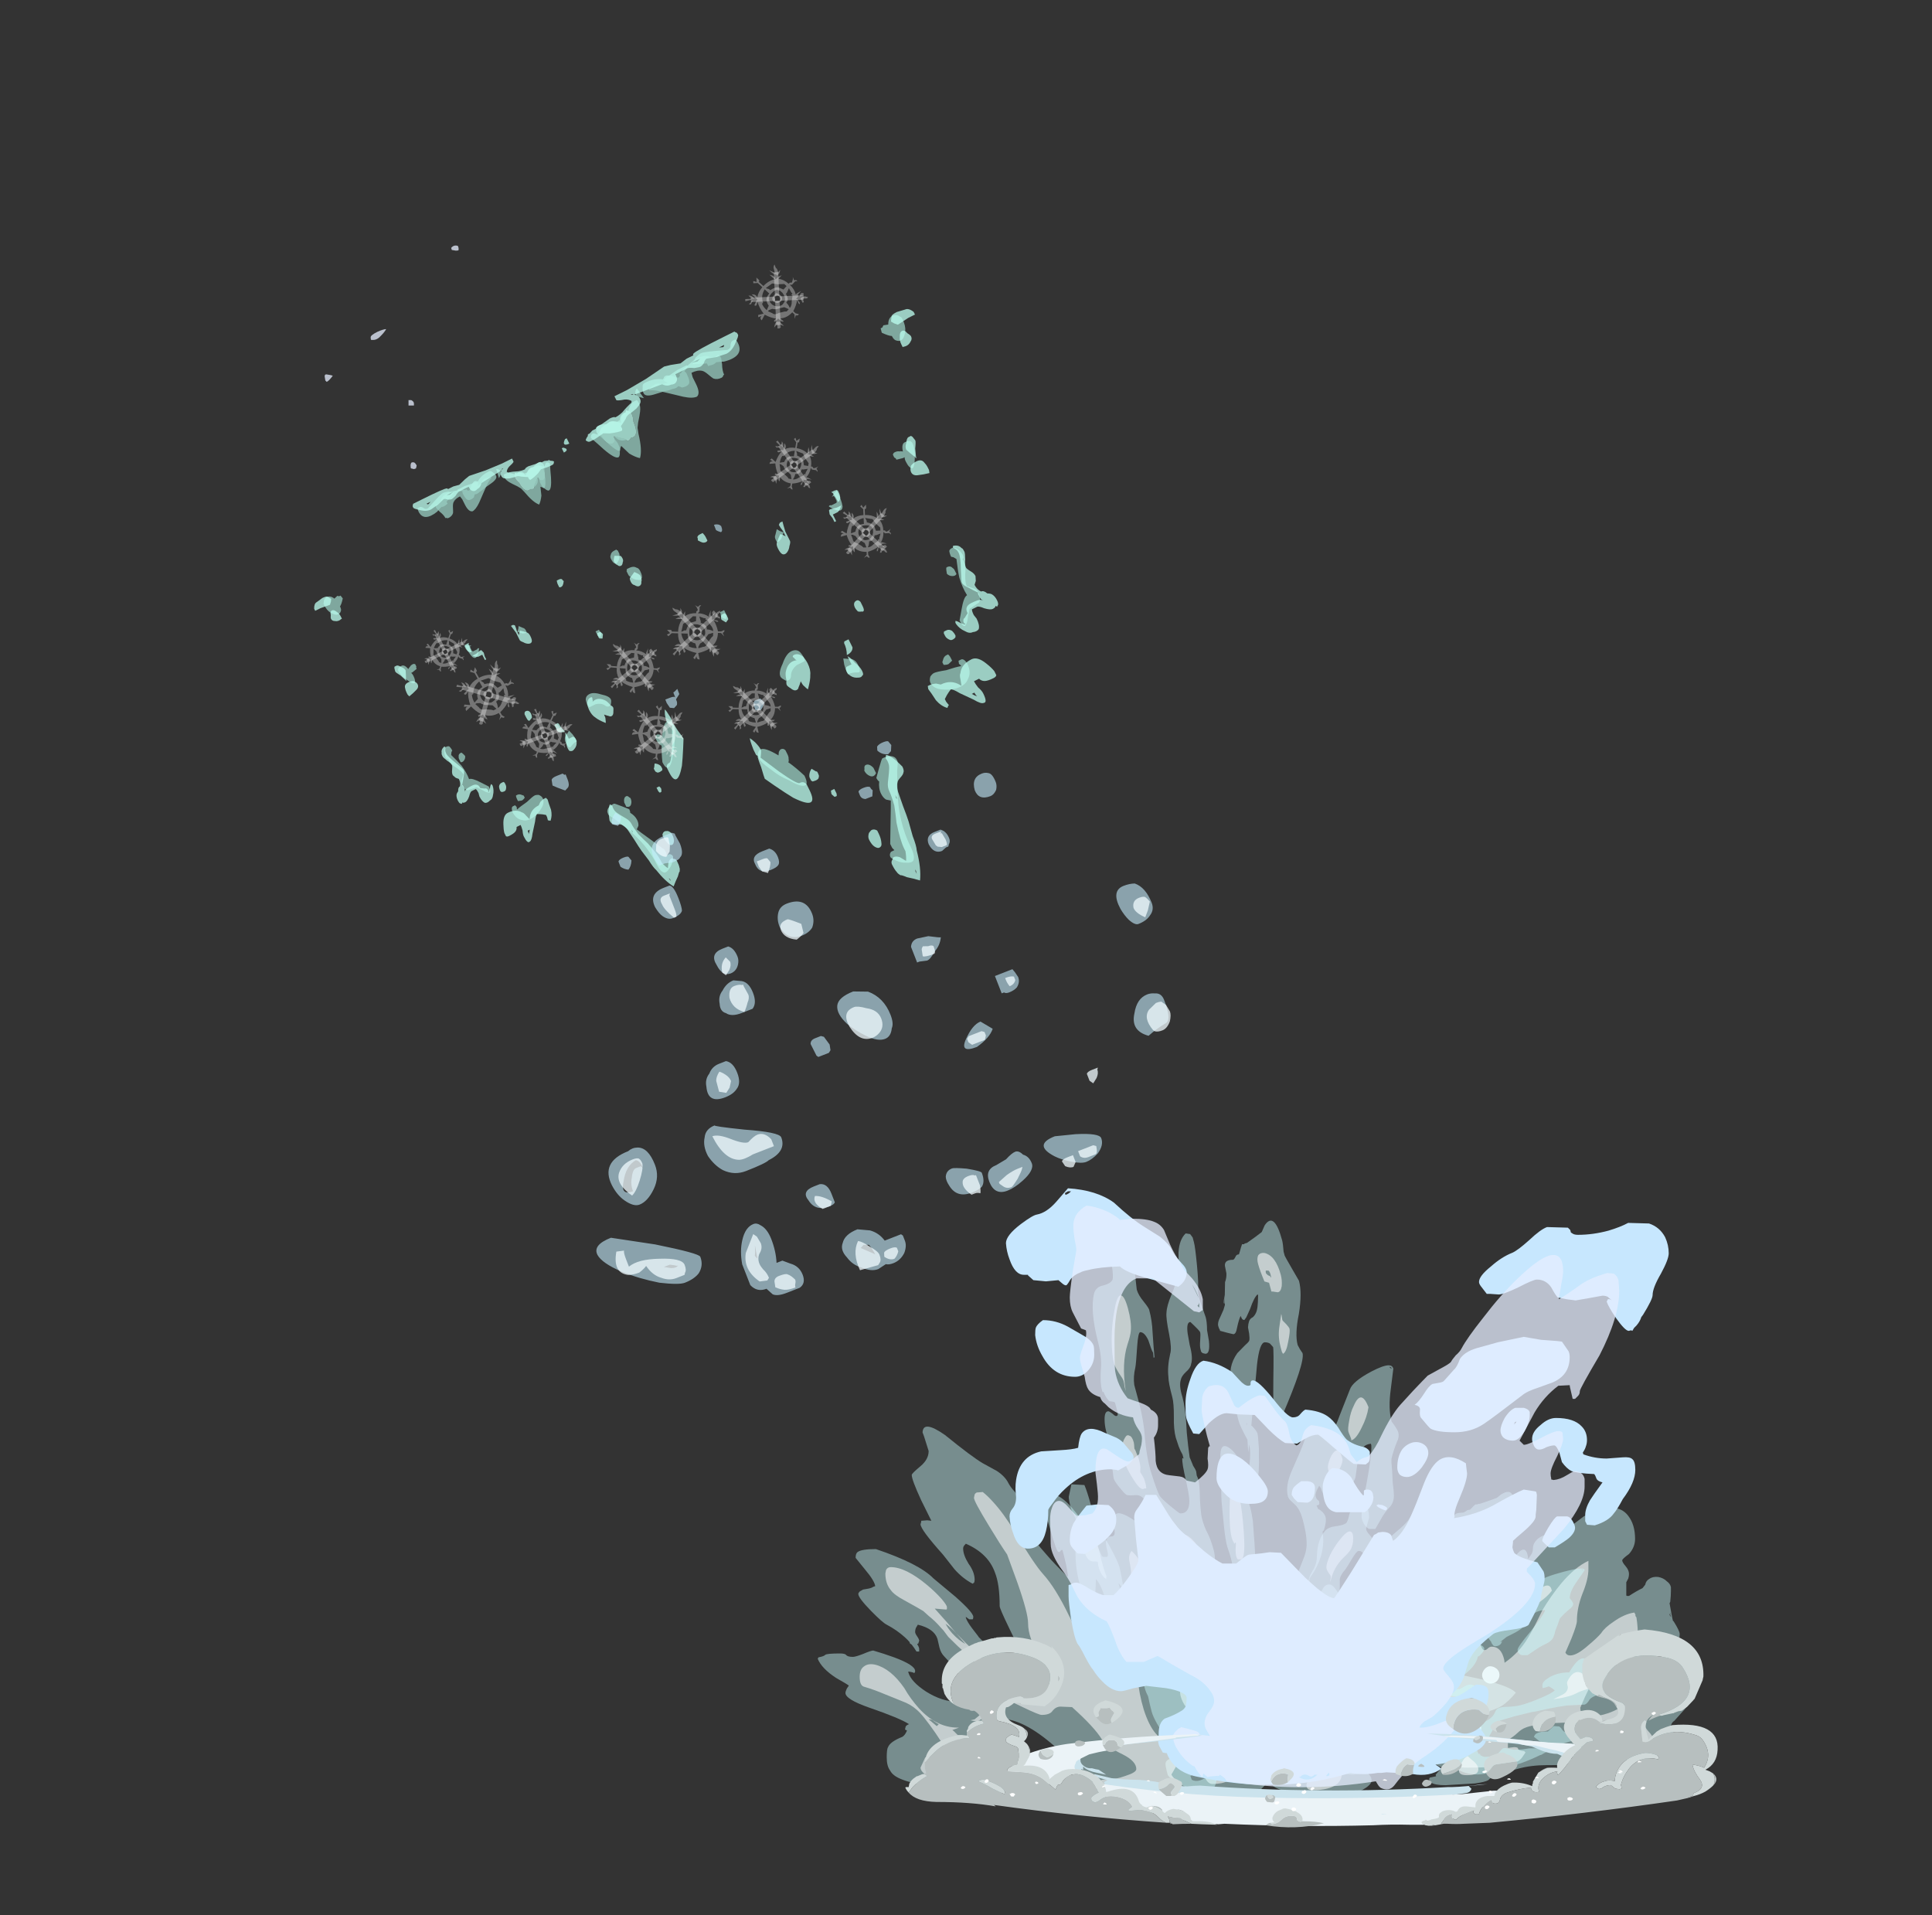 <?xml version="1.0" encoding="UTF-8" standalone="no"?>
<svg xmlns:ffdec="https://www.free-decompiler.com/flash" xmlns:xlink="http://www.w3.org/1999/xlink" ffdec:objectType="frame" height="990.95px" width="999.75px" xmlns="http://www.w3.org/2000/svg">
  <rect width="100%" height="100%" fill="#333333" stroke="none"/>
  <g transform="matrix(1.0, 0.0, 0.0, 1.0, 682.65, 933.5)">
    <use ffdec:characterId="79" height="2.3" transform="matrix(3.625, 2.205, -2.205, 3.625, 77.266, -45.754)" width="2.3" xlink:href="#shape0"/>
    <use ffdec:characterId="79" height="2.3" transform="matrix(3.291, 2.001, -2.001, 3.291, 87.317, -72.787)" width="2.3" xlink:href="#shape0"/>
    <use ffdec:characterId="79" height="2.3" transform="matrix(3.71, 2.256, -2.256, 3.71, 52.478, -45.91)" width="2.3" xlink:href="#shape0"/>
    <use ffdec:characterId="79" height="2.3" transform="matrix(3.42, 2.08, -2.08, 3.42, 71.759, -43.875)" width="2.3" xlink:href="#shape0"/>
    <use ffdec:characterId="79" height="2.3" transform="matrix(3.474, 2.112, -2.112, 3.474, 40.885, -44.674)" width="2.3" xlink:href="#shape0"/>
    <use ffdec:characterId="329" height="19.35" transform="matrix(-8.761, 4.363, -6.844, -13.743, -91.8, -535.039)" width="19.75" xlink:href="#shape1"/>
    <use ffdec:characterId="329" height="19.35" transform="matrix(7.0, -3.486, -5.468, -10.979, -425.768, -429.124)" width="19.75" xlink:href="#shape1"/>
    <use ffdec:characterId="1479" height="25.75" transform="matrix(7.0, 17.924, 12.061, -4.71, -493.506, -591.489)" width="20.25" xlink:href="#shape2"/>
    <use ffdec:characterId="1480" height="43.05" transform="matrix(5.531, 0.0, 1.896, 7.0, -174.887, -301.9)" width="39.7" xlink:href="#shape3"/>
    <use ffdec:characterId="1475" height="27.35" transform="matrix(7.0, 0.0, 0.0, 5.048, 33.95, -153.33)" width="22.8" xlink:href="#shape4"/>
    <use ffdec:characterId="1480" height="43.05" transform="matrix(5.14, 0.0, 0.0, 3.707, -41.529, -161.517)" width="39.7" xlink:href="#shape3"/>
    <use ffdec:characterId="1478" height="39.65" transform="matrix(-7.0, 0.0, 0.0, 5.048, -40.75, -195.254)" width="31.25" xlink:href="#shape5"/>
    <use ffdec:characterId="447" height="50.35" transform="matrix(6.174, 0.0, 0.0, 6.174, -162.107, -318.596)" width="55.55" xlink:href="#shape6"/>
    <use ffdec:characterId="444" height="19.95" transform="matrix(7.0, 0.0, 0.0, 5.13, -214.2, -90.304)" width="60.05" xlink:href="#shape7"/>
    <use ffdec:characterId="1481" height="16.55" transform="matrix(7.0, 0.0, 0.0, 7.0, -514.65, -806.6)" width="9.9" xlink:href="#shape8"/>
    <use ffdec:characterId="1461" height="8.5" transform="matrix(7.0, -3.798, -3.772, -6.951, -650.591, -551.355)" width="77.2" xlink:href="#shape9"/>
    <use ffdec:characterId="1086" height="12.6" transform="matrix(1.837, 0.859, -0.859, 1.837, -406.072, -570.179)" width="11.9" xlink:href="#sprite0"/>
    <use ffdec:characterId="1086" height="12.6" transform="matrix(1.552, -1.704, 1.704, 1.552, -301.019, -779.133)" width="11.9" xlink:href="#sprite0"/>
    <use ffdec:characterId="1086" height="12.6" transform="matrix(2.175, -0.096, 0.096, 2.175, -248.231, -671.745)" width="11.9" xlink:href="#sprite0"/>
    <use ffdec:characterId="1086" height="12.6" transform="matrix(2.083, 0.349, -0.349, 2.083, -281.927, -708.777)" width="11.9" xlink:href="#sprite0"/>
    <use ffdec:characterId="1086" height="12.6" transform="matrix(0.027, -2.152, 2.152, 0.027, -305.87, -554.53)" width="11.9" xlink:href="#sprite0"/>
    <use ffdec:characterId="1086" height="12.6" transform="matrix(0.19, -2.17, 2.17, 0.19, -369.864, -576.201)" width="11.9" xlink:href="#sprite0"/>
    <use ffdec:characterId="1086" height="12.6" transform="matrix(2.219, 0.212, -0.212, 2.219, -354.094, -569.57)" width="11.9" xlink:href="#sprite0"/>
    <use ffdec:characterId="1086" height="12.6" transform="matrix(0.071, -2.353, 2.353, 0.071, -337.923, -592.768)" width="11.9" xlink:href="#sprite0"/>
    <use ffdec:characterId="1086" height="12.6" transform="matrix(2.08, -1.169, 1.169, 2.08, -449.997, -580.877)" width="11.9" xlink:href="#sprite0"/>
    <use ffdec:characterId="1086" height="12.6" transform="matrix(1.649, 0.544, -0.544, 1.649, -458.544, -610.398)" width="11.9" xlink:href="#sprite0"/>
  </g>
  <defs>
    <g id="shape0" transform="matrix(1.0, 0.0, 0.0, 1.0, 1.15, 1.15)">
      <path d="M0.8 -0.85 Q1.15 -0.5 1.15 0.0 1.15 0.5 0.8 0.8 0.5 1.15 0.0 1.15 -0.5 1.15 -0.85 0.8 -1.15 0.5 -1.15 0.0 -1.15 -0.5 -0.85 -0.85 -0.5 -1.15 0.0 -1.15 0.5 -1.15 0.8 -0.85" fill="#e8f6fb" fill-opacity="0.914" fill-rule="evenodd" stroke="none"/>
    </g>
    <g id="shape1" transform="matrix(1.0, 0.0, 0.0, 1.0, 17.05, 17.5)">
      <path d="M-1.2 1.05 Q-1.5 1.25 -1.7 1.25 L-1.85 1.25 Q-1.9 1.25 -1.9 1.1 -1.9 1.0 -1.75 0.85 -1.65 0.75 -1.4 0.55 L-1.25 0.4 -1.15 0.2 Q-0.95 -0.35 -0.65 -0.55 -0.45 -0.45 -0.25 -0.25 L-0.05 0.1 Q0.05 0.05 0.15 -0.05 0.25 -0.2 0.35 -0.2 0.55 -0.2 0.85 0.25 1.0 0.5 1.2 0.8 L1.15 0.85 Q1.1 0.9 1.0 0.9 0.95 0.9 0.8 0.8 L0.65 0.85 Q0.65 0.8 0.65 0.7 0.65 0.6 0.6 0.5 0.5 0.3 0.3 0.3 0.2 0.3 0.15 0.35 0.1 0.35 0.1 0.4 0.1 0.5 0.05 0.5 -0.2 0.35 -0.4 0.25 -0.45 0.15 -0.5 0.15 -0.6 0.15 -0.7 0.2 -1.15 0.1 -1.2 0.65 -1.3 0.8 -1.3 0.9 -1.3 1.0 -1.25 1.05 L-1.2 1.05 M-2.7 1.4 Q-2.95 1.45 -3.15 1.45 -3.25 1.45 -3.45 1.35 L-3.75 1.3 Q-3.6 1.4 -3.6 1.5 L-3.65 1.5 Q-3.7 1.55 -3.8 1.55 -3.9 1.55 -4.1 1.45 -4.3 1.3 -4.4 1.3 L-4.5 1.35 -4.5 1.4 -4.6 1.4 Q-4.85 1.5 -4.9 1.5 L-4.95 1.5 Q-5.45 1.6 -5.65 1.6 -6.2 1.6 -6.35 1.45 -6.45 1.4 -6.5 1.4 -6.55 1.35 -6.8 1.4 L-6.8 1.35 Q-6.85 1.35 -6.85 1.25 L-6.75 1.05 Q-6.6 0.85 -6.6 0.7 L-6.55 0.7 Q-6.5 0.65 -6.4 0.65 -6.15 0.65 -6.0 0.75 -5.95 0.8 -5.85 0.95 -5.75 1.1 -5.65 1.15 -5.45 1.25 -5.1 1.25 L-5.05 1.1 Q-5.05 0.9 -5.05 0.85 -5.05 0.5 -4.8 0.45 -4.55 0.45 -4.15 0.65 L-3.4 1.05 Q-2.95 1.3 -2.7 1.35 L-2.7 1.4 M-1.95 1.4 Q-1.95 1.55 -2.15 1.6 L-2.25 1.2 Q-1.95 1.35 -1.95 1.4" fill="#98ccc0" fill-opacity="0.753" fill-rule="evenodd" stroke="none"/>
      <path d="M0.65 0.85 Q0.55 0.9 0.45 0.95 L-0.05 1.0 Q-0.25 1.0 -0.5 0.85 L-0.6 0.8 -0.65 0.9 Q-0.75 1.0 -0.95 1.05 L-1.05 1.05 Q-1.1 1.1 -1.15 1.1 L-1.2 1.05 -1.25 1.05 Q-1.3 1.0 -1.3 0.9 -1.3 0.8 -1.2 0.65 -1.15 0.1 -0.7 0.2 -0.6 0.15 -0.5 0.15 -0.45 0.15 -0.4 0.25 -0.2 0.35 0.05 0.5 0.1 0.5 0.1 0.4 0.1 0.35 0.15 0.35 0.2 0.3 0.3 0.3 0.5 0.3 0.6 0.5 0.65 0.6 0.65 0.7 0.65 0.8 0.65 0.85" fill="#bffff0" fill-opacity="0.753" fill-rule="evenodd" stroke="none"/>
      <path d="M0.75 -11.25 Q0.65 -11.15 0.5 -11.15 0.25 -11.15 -0.2 -11.6 L-0.3 -11.5 Q-0.4 -11.45 -0.45 -11.45 -0.6 -11.45 -0.65 -11.55 -0.65 -11.6 -0.65 -11.7 -0.65 -11.8 -0.6 -11.85 -0.55 -11.95 -0.5 -11.95 -0.75 -12.25 -0.95 -12.6 -0.95 -12.95 -0.7 -12.9 -0.45 -12.85 -0.1 -12.5 0.25 -12.25 0.5 -11.9 0.8 -11.55 0.8 -11.4 0.8 -11.35 0.75 -11.25 M2.65 -3.75 Q2.6 -3.75 2.6 -3.7 2.55 -3.7 2.45 -3.7 2.2 -3.7 2.1 -3.8 2.0 -3.85 2.0 -3.95 2.0 -4.15 2.1 -4.2 2.2 -4.25 2.3 -4.2 2.45 -4.15 2.55 -4.05 2.65 -3.95 2.65 -3.9 L2.65 -3.75 M0.1 0.5 Q0.1 0.45 0.1 0.4 L0.05 0.25 Q0.05 -0.5 0.8 0.85 0.8 0.95 0.7 1.0 0.65 1.05 0.55 1.05 0.2 1.05 -0.15 0.85 L-0.2 0.85 Q-0.4 0.9 -0.6 0.9 -0.7 1.05 -0.95 1.05 -1.1 1.05 -1.15 0.85 L-1.15 0.65 Q-1.15 0.45 -1.1 0.35 -1.0 0.2 -0.6 0.2 -0.2 0.2 -0.05 0.35 0.0 0.4 0.05 0.5 L0.1 0.5 M-9.45 -12.05 Q-9.1 -11.9 -9.1 -11.7 -9.1 -11.6 -9.25 -11.5 -9.4 -11.45 -9.5 -11.45 -9.65 -11.45 -10.15 -11.55 -10.7 -11.6 -10.95 -11.65 -10.95 -11.6 -10.9 -11.55 L-10.95 -11.45 -11.1 -11.45 Q-11.25 -11.45 -11.3 -11.65 -11.3 -12.0 -10.95 -12.15 -10.7 -12.3 -10.2 -12.25 -9.8 -12.2 -9.45 -12.05 M-4.1 -16.8 Q-3.95 -16.85 -3.7 -16.75 -3.5 -16.7 -3.3 -16.55 -3.1 -16.4 -3.1 -16.35 -3.1 -16.25 -3.25 -16.2 L-3.45 -16.2 -3.4 -16.1 Q-3.4 -16.05 -3.4 -15.95 L-4.05 -15.15 Q-4.3 -14.85 -4.45 -14.65 -4.35 -14.6 -4.25 -14.55 -4.15 -14.45 -4.15 -14.3 -4.15 -14.1 -4.35 -13.9 -4.3 -13.85 -4.3 -13.75 L-4.65 -13.5 Q-5.0 -13.25 -5.05 -13.25 -5.5 -13.25 -5.65 -13.4 -5.7 -13.45 -5.7 -13.55 -5.7 -13.6 -5.45 -13.85 -5.15 -14.25 -5.0 -14.45 -4.3 -15.4 -4.3 -16.35 -4.3 -16.7 -4.1 -16.8 M-3.9 -13.35 L-3.95 -13.3 Q-4.0 -13.2 -4.1 -13.2 -4.3 -13.2 -4.4 -13.4 -4.4 -13.45 -4.4 -13.6 -4.2 -13.7 -4.05 -13.6 -3.9 -13.5 -3.9 -13.35 M-12.45 -10.25 Q-12.3 -10.4 -12.2 -10.45 -11.95 -10.6 -11.95 -10.25 L-12.3 -9.95 Q-12.7 -9.6 -12.9 -9.6 -12.85 -9.3 -12.95 -8.95 -13.05 -8.7 -13.25 -8.35 L-13.15 -8.25 -13.05 -8.2 Q-13.05 -8.1 -13.1 -8.0 -13.15 -7.95 -13.3 -7.95 -13.45 -7.95 -13.6 -8.15 L-13.65 -8.3 Q-13.65 -8.45 -13.5 -8.45 -13.55 -8.45 -13.55 -8.5 -13.55 -8.7 -13.3 -8.95 -13.1 -9.2 -13.1 -9.3 -13.1 -9.35 -13.15 -9.35 L-13.3 -9.45 Q-13.5 -9.55 -13.5 -9.7 -13.5 -9.9 -13.3 -10.0 L-12.7 -10.05 -12.45 -10.25 M-12.5 -8.55 Q-12.55 -8.45 -12.6 -8.45 -12.8 -8.45 -12.85 -8.55 -12.9 -8.6 -12.9 -8.65 L-12.9 -8.8 Q-12.8 -8.85 -12.65 -8.8 -12.5 -8.75 -12.45 -8.65 L-12.5 -8.55 M-13.1 -4.5 L-12.75 -4.45 -12.75 -4.4 -12.7 -4.35 -12.7 -4.25 Q-12.75 -4.2 -12.85 -4.2 -13.0 -4.2 -13.1 -4.25 -13.15 -4.25 -13.25 -4.3 -13.35 -4.05 -13.55 -4.05 -13.75 -4.05 -13.85 -4.1 -13.9 -4.15 -13.9 -4.2 -13.9 -4.3 -13.8 -4.5 -13.65 -4.7 -13.55 -4.8 -13.4 -4.95 -13.3 -4.95 -13.15 -4.9 -13.15 -4.65 -13.15 -4.55 -13.2 -4.5 L-13.1 -4.5 M-15.55 -0.85 Q-15.45 -0.8 -15.45 -0.65 -15.3 -0.6 -15.05 -0.4 L-15.1 -0.25 -15.2 -0.25 -15.3 -0.2 -15.55 -0.25 Q-15.7 -0.05 -15.95 -0.05 -16.2 -0.05 -16.3 -0.2 -16.35 -0.2 -16.35 -0.3 -16.35 -0.55 -16.2 -0.7 -16.05 -0.85 -15.9 -0.9 -15.7 -0.95 -15.55 -0.85 M-2.3 -9.45 Q-2.25 -9.4 -2.2 -9.35 -2.15 -9.3 -2.15 -9.25 -2.15 -9.1 -2.55 -8.9 -2.95 -8.65 -3.25 -8.65 -3.55 -8.65 -3.65 -8.8 -3.7 -8.9 -3.7 -9.0 -3.7 -9.15 -3.65 -9.15 L-3.2 -9.15 Q-2.85 -9.2 -2.7 -9.35 -2.55 -9.55 -2.3 -9.45 M-5.4 -10.2 Q-5.4 -10.15 -5.4 -10.1 -5.4 -10.0 -5.45 -9.85 L-5.55 -9.65 -5.95 -9.8 Q-6.1 -9.9 -6.1 -10.05 -6.1 -10.2 -6.05 -10.25 -6.05 -10.3 -5.95 -10.3 -5.65 -10.2 -5.45 -10.2 L-5.4 -10.2 M-0.75 -6.55 L-0.8 -6.45 -0.8 -6.4 -1.05 -6.4 -1.05 -6.45 Q-1.05 -6.55 -1.05 -6.6 -1.0 -6.65 -0.95 -6.7 -0.8 -6.65 -0.75 -6.55 M-10.15 -11.25 L-10.3 -11.15 Q-10.4 -11.1 -10.5 -11.1 L-10.6 -11.1 Q-10.65 -11.15 -10.65 -11.25 L-10.65 -11.35 -10.4 -11.4 Q-10.3 -11.4 -10.15 -11.35 L-10.15 -11.25 M-8.6 -4.85 L-8.9 -4.85 -8.95 -4.8 -8.95 -4.7 Q-8.95 -4.6 -8.9 -4.6 L-8.8 -4.6 Q-8.85 -4.6 -8.95 -4.55 -9.05 -4.5 -9.15 -4.5 L-9.2 -4.45 -9.2 -4.55 Q-9.2 -4.85 -9.1 -5.05 -8.9 -5.3 -8.45 -4.85 -8.5 -4.8 -8.6 -4.85 M-5.15 -5.15 Q-5.15 -5.1 -5.15 -5.05 -5.15 -4.95 -5.25 -4.9 L-5.45 -4.75 -5.55 -4.85 -5.7 -4.95 Q-5.6 -5.0 -5.45 -5.1 -5.3 -5.15 -5.2 -5.15 L-5.15 -5.15 M-2.35 1.35 Q-2.35 1.45 -2.45 1.55 -2.5 1.65 -2.65 1.65 -3.2 1.65 -3.55 1.5 L-3.65 1.45 Q-3.75 1.5 -3.95 1.5 L-4.5 1.55 -5.05 1.55 -5.1 1.5 Q-4.95 1.45 -4.8 1.4 -4.85 1.35 -4.85 1.3 -4.85 1.0 -4.7 0.95 -4.55 0.9 -4.3 0.95 -4.25 1.0 -4.15 1.05 -4.05 1.0 -3.8 1.05 -3.65 1.05 -3.4 1.1 L-2.9 1.15 Q-2.35 1.2 -2.35 1.35 M-6.05 1.3 Q-5.5 1.45 -5.35 1.5 -5.45 1.55 -5.65 1.65 -5.9 1.7 -6.0 1.7 -6.15 1.7 -6.75 1.55 L-7.35 1.4 Q-7.55 1.4 -7.6 1.5 -7.7 1.6 -7.8 1.6 L-7.95 1.6 Q-8.0 1.55 -8.0 1.45 -8.0 0.95 -6.9 1.1 -6.75 1.15 -6.5 1.2 -6.4 1.15 -6.1 1.2 L-6.05 1.2 Q-6.05 1.25 -6.05 1.3" fill="#98ccc0" fill-opacity="0.753" fill-rule="evenodd" stroke="none"/>
      <path d="M0.7 -12.45 L1.0 -12.1 Q1.0 -12.05 0.9 -11.7 0.85 -11.35 0.8 -11.3 L0.85 -11.25 Q0.85 -11.15 0.85 -11.05 0.8 -10.7 0.75 -10.65 0.7 -10.7 0.6 -10.85 0.5 -11.05 0.5 -11.15 0.5 -11.2 0.6 -11.3 0.65 -11.35 0.7 -11.4 L0.15 -12.1 Q-0.4 -12.75 -0.55 -12.75 -0.8 -12.75 -0.85 -12.9 -0.85 -13.0 -0.85 -13.1 -0.85 -13.9 0.1 -13.1 0.35 -12.85 0.7 -12.45 M2.6 -4.0 L2.3 -3.9 Q2.1 -4.05 2.1 -4.1 2.1 -4.25 2.2 -4.3 2.25 -4.4 2.4 -4.4 2.5 -4.4 2.6 -4.3 2.7 -4.25 2.7 -4.15 2.7 -4.0 2.6 -4.0 M2.6 1.05 Q2.55 1.1 2.45 1.15 L2.35 1.15 2.35 0.95 Q2.55 0.95 2.6 1.0 L2.6 1.05 M1.3 0.7 Q1.4 0.7 1.45 0.75 L1.5 0.8 Q1.45 0.85 1.3 0.9 L1.25 0.95 Q1.2 0.95 1.15 0.95 L0.95 1.0 0.75 1.0 Q0.7 1.05 0.55 1.05 L0.35 1.05 -0.15 1.1 Q-0.4 1.1 -0.45 1.05 -0.65 1.05 -0.9 1.1 -1.25 1.2 -1.55 1.25 L-1.6 1.3 Q-1.5 1.4 -1.3 1.45 -1.0 1.5 -0.9 1.55 L-0.9 1.7 -1.65 1.7 -2.8 1.75 -3.95 1.85 -4.3 1.8 -4.8 1.7 -5.2 1.75 -5.6 1.75 Q-5.6 1.8 -5.65 1.8 -5.8 1.85 -7.45 1.85 L-8.1 1.85 -8.15 1.8 Q-8.2 1.8 -8.2 1.7 -8.2 1.65 -7.9 1.5 -7.55 1.3 -7.2 1.3 L-6.65 1.35 -6.15 1.45 Q-6.05 1.45 -5.9 1.35 -5.75 1.3 -5.65 1.3 -5.6 1.3 -5.35 1.35 -5.1 1.45 -5.0 1.45 -4.55 1.45 -4.3 1.45 L-4.3 1.4 Q-4.3 1.25 -4.15 1.2 -4.05 1.15 -3.85 1.2 -3.65 1.2 -3.5 1.3 -3.45 1.35 -3.4 1.35 L-1.85 1.45 -1.8 1.5 -1.7 1.5 Q-1.95 1.45 -2.0 1.35 -2.05 1.35 -2.05 1.25 -2.05 1.15 -1.95 1.1 -1.85 1.05 -1.65 1.0 L-1.3 0.95 Q-1.05 0.95 -0.9 0.85 -0.65 0.75 -0.5 0.7 L-0.5 0.6 -0.45 0.55 Q-0.25 0.55 0.2 0.65 0.35 0.7 0.5 0.75 0.95 0.7 1.1 0.7 L1.3 0.7 M-10.95 -12.65 L-10.8 -12.65 Q-10.9 -12.75 -11.0 -12.8 -10.95 -12.75 -10.95 -12.65 M-10.75 -12.85 L-10.25 -12.45 Q-10.0 -12.2 -9.9 -12.2 L-9.75 -12.25 Q-9.6 -12.3 -9.4 -12.4 -9.4 -12.45 -9.4 -12.5 L-9.45 -12.65 -9.4 -12.65 Q-9.35 -12.7 -9.3 -12.7 -9.05 -12.55 -8.95 -12.3 -8.9 -12.0 -8.85 -11.85 L-8.9 -11.75 -8.85 -11.75 Q-8.9 -11.75 -9.0 -11.75 -9.15 -11.75 -9.35 -11.8 L-9.55 -11.9 Q-10.15 -11.9 -10.45 -12.2 L-10.5 -12.25 -10.6 -12.05 Q-10.65 -11.9 -10.75 -11.85 -11.0 -11.6 -11.6 -11.6 -11.95 -11.6 -12.2 -11.95 -12.35 -12.15 -12.4 -12.3 L-12.4 -12.45 Q-12.35 -12.5 -12.2 -12.5 -11.85 -12.5 -11.7 -12.45 -11.55 -12.4 -11.5 -12.3 L-11.2 -12.3 Q-11.2 -12.4 -11.25 -12.55 -11.35 -12.7 -11.35 -12.8 -11.35 -13.15 -11.15 -13.1 -11.0 -13.1 -10.75 -12.85 M-3.0 -16.6 Q-3.0 -16.5 -3.15 -16.45 -3.2 -16.4 -3.25 -16.4 -3.4 -16.4 -3.55 -16.5 L-3.75 -16.7 Q-3.85 -16.6 -3.95 -16.4 L-3.95 -16.3 Q-3.95 -16.0 -4.2 -15.4 -4.35 -15.15 -4.5 -14.85 -4.6 -14.5 -4.6 -14.35 -4.6 -14.2 -4.75 -14.05 L-5.0 -13.8 Q-5.15 -13.65 -5.2 -13.55 -5.25 -13.4 -5.2 -13.3 L-5.3 -13.2 Q-5.55 -13.3 -5.8 -13.8 -5.8 -13.95 -5.7 -14.0 -5.65 -14.05 -5.45 -14.1 -5.25 -14.15 -5.2 -14.2 -5.05 -14.3 -5.0 -14.5 L-4.9 -15.0 Q-4.85 -15.35 -4.8 -15.55 -4.75 -15.7 -4.65 -16.05 -4.6 -16.4 -4.5 -16.55 -4.3 -17.15 -3.95 -17.5 -3.7 -17.35 -3.4 -17.2 -3.2 -17.05 -3.15 -17.05 -3.05 -16.95 -3.05 -16.9 -3.0 -16.8 -3.0 -16.6 M-2.65 -15.3 Q-2.8 -15.25 -2.85 -15.25 -3.0 -15.25 -3.1 -15.35 -3.1 -15.4 -3.1 -15.45 -3.1 -15.65 -3.0 -15.8 -2.95 -15.9 -2.8 -15.9 -2.7 -15.9 -2.6 -15.8 -2.5 -15.7 -2.5 -15.5 -2.5 -15.4 -2.65 -15.3 M-3.95 -17.15 L-3.95 -17.25 -4.0 -17.1 -3.95 -17.15 M-4.8 -14.7 L-4.8 -14.55 -4.75 -14.65 -4.8 -14.7 M-2.05 -13.45 Q-2.05 -13.5 -2.05 -13.6 -2.05 -13.65 -2.0 -13.7 L-1.95 -13.7 Q-1.85 -13.7 -1.85 -13.65 -1.8 -13.6 -1.8 -13.55 L-1.85 -13.45 Q-1.9 -13.45 -1.95 -13.45 L-2.05 -13.45 M-1.65 -12.7 Q-1.65 -12.85 -1.6 -12.85 -1.55 -12.95 -1.2 -12.9 L-1.15 -12.85 Q-1.15 -12.8 -1.15 -12.75 -1.15 -12.7 -1.2 -12.65 -1.3 -12.55 -1.45 -12.5 L-1.6 -12.65 Q-1.65 -12.65 -1.65 -12.7 M-12.65 -10.8 Q-12.5 -10.85 -12.3 -10.8 -12.1 -10.8 -11.95 -10.65 -11.75 -10.5 -11.7 -10.3 L-11.7 -10.25 -11.75 -10.2 Q-11.85 -10.25 -11.95 -10.35 L-12.1 -10.45 -12.15 -10.45 -12.1 -10.4 -12.1 -10.35 Q-12.15 -10.25 -12.25 -10.25 L-12.5 -10.15 Q-12.5 -10.05 -12.55 -10.0 -12.65 -9.9 -12.9 -9.9 -13.35 -9.9 -13.45 -9.95 L-13.55 -10.0 Q-13.45 -9.95 -13.45 -9.85 L-13.45 -9.7 -13.5 -9.7 Q-13.25 -9.5 -13.15 -9.4 -12.95 -9.25 -12.95 -9.15 -12.95 -9.1 -13.2 -8.75 -13.5 -8.35 -13.5 -8.2 -13.5 -8.1 -13.45 -8.05 L-13.35 -7.95 -13.4 -7.9 Q-13.7 -7.95 -13.75 -8.1 -13.8 -8.1 -13.8 -8.25 -13.8 -8.3 -13.65 -8.5 -13.5 -8.65 -13.5 -8.75 -13.5 -8.8 -13.65 -8.95 -13.75 -9.05 -13.75 -9.15 L-13.65 -9.3 -13.5 -9.4 Q-13.5 -9.55 -13.6 -9.65 L-13.65 -9.7 Q-13.8 -9.7 -13.9 -9.85 -14.05 -9.9 -14.1 -9.95 -14.2 -10.05 -14.2 -10.2 -14.2 -10.3 -14.15 -10.35 L-14.05 -10.4 -14.0 -10.35 Q-13.95 -10.4 -13.8 -10.4 -13.65 -10.4 -13.4 -10.25 -13.2 -10.1 -13.1 -10.1 L-12.8 -10.1 Q-12.75 -10.15 -12.75 -10.3 L-12.8 -10.45 Q-12.8 -10.7 -12.65 -10.8 M-13.7 -4.65 Q-13.65 -4.6 -13.55 -4.45 L-13.45 -4.3 Q-13.45 -4.2 -13.6 -4.1 -13.75 -3.95 -13.85 -3.95 -13.95 -3.95 -14.0 -3.95 L-14.05 -4.0 -14.1 -4.15 Q-14.1 -4.2 -13.9 -4.4 L-13.75 -4.65 Q-13.75 -4.7 -13.7 -4.7 L-13.7 -4.65 M-13.3 -4.85 Q-13.45 -4.8 -13.65 -4.8 -13.95 -4.8 -14.0 -4.95 -14.05 -5.05 -14.05 -5.15 L-14.05 -5.25 -14.0 -5.35 Q-13.65 -5.3 -13.45 -5.25 -13.15 -5.2 -13.15 -5.05 -13.15 -4.95 -13.3 -4.85 M-17.05 -0.35 L-16.65 -0.35 -16.0 -0.4 -15.85 -0.3 -15.75 -0.2 -15.9 -0.05 Q-15.95 0.0 -16.25 0.0 L-16.7 -0.05 Q-16.9 -0.05 -17.05 -0.25 L-17.05 -0.35 M-15.7 -1.15 L-15.7 -1.05 Q-15.7 -0.9 -15.8 -0.8 -15.9 -0.65 -16.05 -0.65 -16.2 -0.65 -16.25 -0.8 -16.35 -0.9 -16.35 -0.95 -16.35 -1.05 -16.2 -1.1 -16.0 -1.2 -15.75 -1.15 L-15.7 -1.15 M-3.0 -9.7 Q-2.85 -9.8 -2.75 -9.85 -2.7 -9.9 -2.6 -9.9 -2.45 -9.9 -2.35 -9.75 -2.25 -9.65 -2.25 -9.6 -2.25 -9.55 -2.35 -9.45 -2.4 -9.3 -2.5 -9.2 -2.85 -8.9 -3.3 -9.0 L-3.25 -8.95 Q-3.25 -8.9 -3.2 -8.85 -3.2 -8.8 -3.3 -8.8 -3.55 -8.8 -3.7 -9.0 -3.75 -9.15 -3.75 -9.25 -3.75 -9.5 -3.6 -9.65 -3.5 -9.8 -3.15 -10.05 -3.1 -10.0 -3.05 -9.9 -3.0 -9.85 -3.0 -9.7 M-5.8 -10.45 Q-5.6 -10.4 -5.5 -10.3 -5.4 -10.2 -5.4 -10.1 -5.4 -10.0 -5.5 -9.95 L-5.8 -9.95 Q-5.8 -9.85 -5.8 -9.8 -5.8 -9.7 -5.8 -9.65 -5.9 -9.7 -6.0 -9.95 -6.15 -10.15 -6.15 -10.3 -6.15 -10.45 -6.05 -10.45 -5.95 -10.5 -5.8 -10.45 M-6.0 -9.15 L-6.1 -9.15 Q-6.2 -9.15 -6.25 -9.15 L-6.25 -9.45 Q-6.15 -9.6 -5.8 -9.6 -5.95 -9.4 -5.95 -9.2 L-6.0 -9.15 M-0.75 -6.7 L-0.7 -6.65 Q-0.7 -6.6 -0.75 -6.55 -0.8 -6.5 -0.85 -6.5 L-1.0 -6.5 Q-1.05 -6.55 -1.05 -6.65 -1.05 -6.75 -1.0 -6.75 L-0.85 -6.8 Q-0.8 -6.75 -0.75 -6.7 M-11.35 -10.7 Q-11.15 -10.75 -11.05 -10.7 -10.9 -10.6 -10.9 -10.5 L-10.9 -10.4 -10.95 -10.35 Q-11.0 -10.35 -11.1 -10.35 -11.25 -10.35 -11.35 -10.45 -11.4 -10.55 -11.4 -10.6 L-11.4 -10.65 -11.35 -10.7 M-7.55 -8.1 Q-7.65 -8.1 -7.7 -8.2 L-7.7 -8.35 Q-7.7 -8.6 -7.5 -8.5 -7.45 -8.5 -7.35 -8.45 -7.3 -8.35 -7.3 -8.3 -7.3 -8.1 -7.55 -8.1 M-8.35 -5.25 L-8.3 -5.1 -8.35 -5.0 Q-8.35 -4.95 -8.45 -4.95 L-8.8 -5.0 Q-8.95 -5.0 -9.05 -5.0 -8.95 -5.1 -8.75 -5.15 L-8.45 -5.15 Q-8.45 -5.2 -8.45 -5.25 L-8.45 -5.4 -8.35 -5.4 Q-8.35 -5.35 -8.35 -5.25 M-8.95 -4.5 L-8.9 -4.45 Q-8.95 -4.45 -9.05 -4.45 -9.2 -4.45 -9.25 -4.5 L-9.25 -4.6 Q-9.25 -4.65 -9.2 -4.75 -9.1 -4.85 -9.0 -4.85 -9.0 -4.7 -8.95 -4.5 M-1.85 -3.75 Q-1.9 -3.85 -1.9 -3.9 L-1.9 -4.05 Q-1.8 -4.1 -1.65 -4.05 -1.55 -4.0 -1.45 -3.9 -1.5 -3.85 -1.5 -3.8 -1.55 -3.75 -1.7 -3.75 L-1.85 -3.75 M-5.05 -5.35 Q-5.05 -5.2 -5.15 -5.15 -5.3 -5.05 -5.5 -4.95 -5.6 -5.0 -5.65 -5.05 L-5.7 -5.1 -5.7 -4.9 Q-5.65 -4.75 -5.65 -4.65 L-5.75 -4.6 Q-5.85 -4.6 -5.9 -4.6 -5.85 -4.75 -5.8 -4.95 L-5.8 -5.3 Q-5.8 -5.35 -5.65 -5.45 -5.55 -5.55 -5.4 -5.6 -5.25 -5.65 -5.15 -5.6 -5.05 -5.55 -5.05 -5.35 M-5.65 1.5 L-5.85 1.55 -5.35 1.55 -5.65 1.5 M-7.2 1.55 Q-7.25 1.55 -7.3 1.6 L-7.0 1.6 -7.2 1.55" fill="#bdfff0" fill-opacity="0.753" fill-rule="evenodd" stroke="none"/>
    </g>
    <g id="shape2" transform="matrix(1.0, 0.0, 0.0, 1.0, -4.05, 17.2)">
      <path d="M4.05 -2.25 L4.2 -2.25 Q4.25 -2.2 4.3 -2.1 4.3 -2.0 4.15 -2.0 L4.1 -2.05 Q4.05 -2.15 4.05 -2.25 M8.05 -6.6 L8.2 -6.55 8.25 -6.4 8.2 -6.25 Q8.15 -6.2 8.1 -6.2 L8.0 -6.2 Q7.95 -6.2 7.95 -6.4 7.95 -6.7 7.95 -6.6 L8.05 -6.6 M7.8 -6.0 Q7.85 -6.15 7.85 -6.2 L8.05 -6.2 7.95 -6.0 7.8 -6.0 M13.05 -9.0 Q12.7 -9.0 12.65 -9.15 L12.65 -9.4 Q12.65 -10.05 13.05 -10.0 13.25 -9.95 13.35 -9.85 13.5 -9.7 13.5 -9.5 13.5 -9.15 13.4 -9.05 13.3 -9.0 13.05 -9.0 M16.4 -8.9 Q16.55 -8.75 16.55 -8.3 16.55 -7.9 16.55 -7.85 16.45 -7.6 16.15 -7.6 15.85 -7.6 15.75 -7.85 L15.65 -8.15 Q15.65 -8.45 15.8 -8.7 15.9 -8.95 16.1 -9.0 16.3 -9.1 16.4 -8.9 M15.1 -7.65 Q14.85 -7.65 14.75 -7.85 14.75 -7.9 14.75 -8.1 14.75 -8.65 15.1 -8.55 15.45 -8.5 15.45 -8.15 15.45 -7.9 15.3 -7.75 15.2 -7.65 15.1 -7.65 M11.7 -10.7 Q11.8 -10.6 11.85 -10.45 11.8 -10.3 11.65 -10.2 L11.55 -10.25 Q11.5 -10.25 11.5 -10.45 11.5 -10.65 11.55 -10.7 L11.7 -10.7 M9.1 -11.9 L9.25 -11.65 9.2 -11.5 Q9.15 -11.4 9.0 -11.4 L8.85 -11.4 8.85 -11.45 8.8 -11.5 Q8.8 -11.55 8.8 -11.75 8.8 -11.95 8.85 -12.0 L9.0 -12.05 9.1 -11.9 M12.05 -9.0 L12.1 -8.7 Q12.1 -8.4 12.05 -8.35 12.0 -8.15 11.7 -8.15 L11.45 -8.2 11.4 -8.2 11.35 -8.3 Q11.35 -8.35 11.35 -8.55 11.35 -9.0 11.45 -9.15 11.6 -9.45 12.05 -9.25 L12.05 -9.0 M10.65 -10.2 Q10.6 -10.05 10.45 -9.95 L10.3 -10.1 Q10.35 -10.25 10.45 -10.35 L10.55 -10.4 10.65 -10.2 M9.15 -3.2 L9.1 -3.1 9.0 -2.95 8.85 -3.05 8.85 -3.25 Q8.85 -3.35 8.95 -3.4 L9.1 -3.4 9.15 -3.2 M12.1 -0.5 Q12.1 -0.7 12.15 -0.75 L12.25 -0.75 Q12.35 -0.75 12.4 -0.6 L12.4 -0.3 12.25 -0.2 Q12.2 -0.25 12.15 -0.25 12.1 -0.3 12.1 -0.5 M14.75 -4.25 Q14.25 -4.25 14.25 -5.05 14.25 -5.35 14.4 -5.5 14.55 -5.65 14.75 -5.65 15.2 -5.55 15.2 -4.95 15.2 -4.65 15.1 -4.45 14.95 -4.25 14.75 -4.25 M12.95 -5.65 Q13.25 -5.65 13.25 -5.15 13.25 -4.9 13.2 -4.8 13.15 -4.7 13.0 -4.7 12.8 -4.7 12.7 -4.9 12.7 -5.0 12.7 -5.2 12.7 -5.7 12.95 -5.65 M19.4 -14.3 L19.4 -14.5 Q19.4 -14.65 19.6 -14.8 19.75 -14.95 19.95 -14.95 19.95 -15.5 19.6 -15.15 19.25 -14.85 19.2 -14.4 19.25 -14.25 19.45 -14.25 L19.4 -14.3 M18.9 -14.55 Q18.9 -15.75 19.6 -15.65 19.9 -15.6 20.1 -15.4 20.35 -15.15 20.35 -14.9 20.35 -14.55 20.1 -14.15 19.85 -13.75 19.5 -13.75 19.0 -13.75 18.9 -14.15 18.85 -14.35 18.9 -14.55 M21.2 -17.2 Q21.45 -17.15 21.85 -16.55 22.2 -16.0 22.5 -15.3 22.75 -14.6 22.75 -14.35 22.75 -13.95 22.65 -13.7 22.5 -13.4 22.25 -13.4 22.15 -13.4 21.5 -14.9 L20.9 -16.45 Q20.9 -17.25 21.2 -17.2 M22.15 -14.65 Q22.2 -14.5 22.25 -14.4 L22.25 -14.35 Q22.3 -14.45 22.25 -14.65 L22.15 -14.9 22.15 -14.65 M22.75 -11.35 Q22.7 -11.3 22.5 -11.2 L22.85 -11.3 Q22.8 -11.35 22.75 -11.35 M23.7 -11.4 L23.9 -11.25 Q24.0 -11.1 24.0 -10.7 24.0 -10.3 24.0 -10.15 23.95 -9.85 23.7 -9.85 23.45 -9.85 23.3 -10.15 L23.15 -10.4 23.15 -10.65 Q22.85 -10.5 22.5 -10.5 22.2 -10.5 22.05 -10.7 21.95 -10.8 21.95 -10.95 21.95 -11.3 22.25 -11.6 22.5 -11.85 22.85 -11.95 L23.45 -11.95 Q23.7 -11.8 23.7 -11.4 M22.25 -7.85 Q22.25 -7.65 22.2 -7.6 L21.95 -7.6 Q21.65 -7.6 21.6 -7.9 L21.6 -8.15 Q21.6 -8.7 21.9 -8.55 22.25 -8.45 22.25 -7.85 M23.55 -7.15 L23.6 -6.95 23.7 -6.9 23.9 -6.85 23.6 -7.3 23.55 -7.15 M23.3 -7.9 Q23.45 -8.1 23.7 -7.95 23.95 -7.85 24.1 -7.55 24.3 -7.25 24.3 -6.95 L24.25 -6.6 Q24.3 -6.5 24.3 -6.3 24.3 -6.0 24.15 -5.75 24.0 -5.55 23.85 -5.55 L23.7 -5.55 23.65 -5.6 23.65 -6.3 Q23.4 -6.4 23.25 -6.7 L23.1 -7.15 Q23.1 -7.7 23.3 -7.9 M20.3 -11.3 Q20.55 -10.95 20.55 -10.45 20.55 -9.6 20.5 -9.45 20.45 -8.65 20.05 -8.65 19.9 -8.65 19.5 -9.9 19.1 -11.05 19.1 -10.95 19.1 -11.35 19.3 -11.5 19.5 -11.7 19.8 -11.65 20.1 -11.55 20.3 -11.3 M17.6 -9.9 Q17.6 -10.2 17.75 -10.4 17.85 -10.65 18.05 -10.7 18.5 -10.9 18.5 -10.15 18.5 -9.8 18.4 -9.6 18.3 -9.35 18.0 -9.35 17.7 -9.35 17.6 -9.6 17.6 -9.7 17.6 -9.9 M17.9 -5.95 Q17.9 -6.15 18.0 -6.2 L18.35 -6.15 18.4 -6.1 18.4 -5.65 18.35 -5.55 18.2 -5.5 17.95 -5.6 17.9 -5.7 Q17.9 -5.8 17.9 -5.95 M17.3 -4.65 Q17.5 -4.8 17.85 -4.55 18.1 -4.35 18.35 -4.0 18.6 -3.65 18.6 -3.35 18.6 -3.1 18.4 -2.95 18.3 -2.8 18.05 -2.8 17.55 -2.8 17.25 -3.3 L17.1 -3.85 Q17.1 -4.5 17.3 -4.65 M17.0 -1.05 L17.0 -0.95 17.05 -0.65 Q17.05 -0.5 16.9 -0.25 16.8 0.05 16.6 0.2 16.6 0.15 16.45 -0.25 L16.4 -0.7 Q16.4 -0.95 16.55 -1.05 L17.0 -1.05 M19.7 -0.05 Q19.6 0.55 19.4 0.8 L19.1 0.45 Q19.1 0.1 19.4 -0.35 19.7 -0.8 19.7 -0.05 M23.3 -2.35 Q23.3 -2.05 23.25 -1.9 23.15 -1.7 22.9 -1.7 22.85 -1.7 22.65 -2.2 22.5 -2.65 22.5 -2.75 22.5 -3.0 22.65 -3.1 22.75 -3.15 22.9 -3.1 23.3 -3.0 23.3 -2.35 M22.85 -1.05 Q22.85 -1.55 23.2 -1.55 23.6 -1.55 23.6 -1.0 23.6 -0.7 23.5 -0.3 23.35 0.3 23.15 0.3 22.95 0.3 22.85 0.1 22.7 0.0 22.7 -0.15 22.7 -0.3 22.8 -0.6 L22.85 -1.05 M23.5 1.8 Q23.65 2.15 23.65 2.35 23.65 2.6 23.55 2.9 23.4 3.25 23.2 3.25 23.05 3.25 22.85 2.35 L22.7 1.55 Q22.7 0.6 23.2 1.25 23.35 1.45 23.5 1.8 M18.65 1.95 Q18.65 2.15 18.6 2.3 18.5 2.5 18.35 2.5 L18.2 2.45 18.1 2.4 18.1 1.9 Q18.1 1.6 18.1 1.65 L18.6 1.65 18.6 1.75 Q18.65 1.8 18.65 1.95 M20.4 6.3 Q20.8 5.9 21.1 6.5 21.0 6.9 20.95 7.35 20.9 7.6 20.35 7.6 20.15 7.6 20.1 7.35 20.05 7.2 20.05 7.05 20.05 6.6 20.4 6.3 M17.65 7.3 Q17.85 7.35 18.0 7.45 18.2 7.6 18.2 7.75 18.2 8.1 18.1 8.3 18.0 8.55 17.8 8.55 17.35 8.55 17.15 8.2 17.1 8.0 17.1 7.75 17.1 7.2 17.65 7.3 M14.4 1.7 L14.4 1.8 14.35 1.85 Q14.3 1.95 14.2 1.95 14.0 1.95 13.9 1.75 13.9 1.65 13.9 1.5 13.9 1.1 14.15 1.1 14.45 1.15 14.45 1.5 L14.4 1.7 M13.55 4.1 Q13.55 4.25 13.45 4.4 13.35 4.5 13.25 4.5 13.0 4.5 12.95 4.35 12.9 4.25 12.9 4.1 12.9 3.65 13.25 3.6 13.55 3.6 13.55 4.1 M11.5 0.9 L11.45 1.05 11.3 1.15 11.2 1.1 Q11.15 1.1 11.15 0.9 11.15 0.7 11.2 0.6 L11.3 0.55 Q11.45 0.65 11.5 0.9" fill="#c5edfe" fill-opacity="0.6" fill-rule="evenodd" stroke="none"/>
      <path d="M13.3 -9.3 L12.9 -9.3 12.85 -9.25 12.85 -9.5 Q12.85 -9.75 13.05 -9.7 13.2 -9.7 13.5 -9.45 L13.5 -9.35 Q13.45 -9.3 13.3 -9.3 M15.35 -8.15 Q15.25 -8.0 15.15 -8.0 L15.0 -8.1 Q15.1 -8.4 15.35 -8.45 L15.45 -8.35 Q15.4 -8.25 15.35 -8.15 M15.85 -7.9 Q15.8 -8.0 15.8 -8.2 15.8 -8.45 16.05 -8.55 16.35 -8.6 16.55 -8.2 16.45 -8.05 16.35 -7.95 16.25 -7.8 16.15 -7.8 L15.9 -7.85 15.85 -7.85 15.85 -7.9 M11.9 -8.85 L11.8 -8.65 11.65 -8.55 11.45 -8.5 Q11.4 -8.5 11.4 -8.75 11.4 -8.95 11.5 -9.05 L11.65 -9.15 Q11.85 -9.05 11.9 -8.85 M15.25 -5.2 Q15.2 -4.95 15.15 -4.85 L14.9 -4.8 Q14.65 -5.2 14.65 -5.25 14.65 -5.65 14.85 -5.65 15.1 -5.65 15.25 -5.2 M13.05 -5.05 L12.95 -5.1 Q12.9 -5.1 12.9 -5.3 12.9 -5.65 12.9 -5.55 L13.05 -5.55 13.2 -5.5 13.3 -5.3 Q13.15 -5.1 13.05 -5.05 M19.35 -14.2 Q19.25 -14.2 19.2 -14.25 19.15 -14.3 19.15 -14.5 19.15 -14.95 19.35 -15.2 19.6 -15.5 20.05 -15.05 20.0 -14.85 19.75 -14.55 19.5 -14.25 19.35 -14.2 M21.3 -16.45 Q21.8 -16.9 22.0 -16.35 22.05 -16.15 22.05 -15.9 22.0 -15.65 21.95 -15.55 22.25 -15.45 22.4 -15.15 22.55 -14.9 22.55 -14.6 L22.55 -14.25 22.5 -14.2 Q22.45 -14.1 22.3 -14.1 22.1 -14.1 21.9 -14.95 21.7 -15.75 21.8 -16.2 L21.6 -16.2 Q21.4 -16.2 21.35 -16.15 L21.3 -16.45 M23.5 -11.25 L23.45 -11.15 Q23.35 -11.15 23.25 -11.2 23.1 -11.3 23.0 -11.3 22.85 -11.3 22.75 -11.15 22.65 -10.95 22.5 -10.95 L22.3 -11.0 22.2 -11.1 22.6 -11.65 Q23.0 -12.0 23.45 -11.55 L23.5 -11.25 M23.75 -11.05 Q23.85 -10.9 23.9 -10.75 23.95 -10.6 23.95 -10.3 23.9 -10.3 23.85 -10.25 23.8 -10.2 23.75 -10.2 23.6 -10.3 23.55 -10.4 23.5 -10.45 23.5 -10.75 23.5 -10.95 23.6 -11.0 L23.75 -11.05 M22.25 -8.0 L22.25 -7.8 22.15 -7.7 Q21.9 -8.0 21.85 -8.25 22.0 -8.45 22.25 -8.15 L22.25 -8.0 M24.15 -7.65 L24.2 -6.9 24.15 -6.8 Q24.1 -6.7 23.95 -6.7 23.85 -6.7 23.65 -6.95 23.45 -7.15 23.4 -7.3 23.65 -7.7 24.15 -7.65 M18.0 -10.25 L18.3 -10.3 18.4 -10.05 18.3 -9.85 18.15 -9.7 Q18.05 -9.7 17.95 -9.8 17.85 -9.9 17.8 -10.0 17.9 -10.2 18.0 -10.25 M19.6 -10.55 Q19.35 -10.95 19.35 -11.2 20.05 -11.1 20.2 -10.55 20.25 -10.35 20.2 -9.95 L20.2 -9.05 20.0 -9.05 Q19.75 -9.2 19.75 -9.5 19.75 -9.65 19.85 -9.95 19.85 -10.15 19.6 -10.55 M18.45 -3.8 Q18.45 -3.65 18.4 -3.5 18.3 -3.2 18.05 -3.2 17.8 -3.2 17.65 -3.6 17.5 -3.9 17.5 -4.05 17.5 -4.6 17.95 -4.5 18.45 -4.35 18.45 -3.8 M16.75 -0.7 L16.9 -0.75 Q16.95 -0.65 16.95 -0.3 16.95 -0.2 16.75 -0.2 16.7 -0.25 16.7 -0.4 L16.65 -0.6 Q16.7 -0.7 16.75 -0.7 M19.6 -0.2 Q19.6 -0.15 19.6 0.1 L19.6 0.35 19.5 0.45 19.4 0.45 19.35 0.35 Q19.35 0.3 19.35 0.1 19.35 -0.15 19.35 -0.2 L19.4 -0.3 19.5 -0.3 19.6 -0.2 M24.05 -5.95 L23.95 -5.95 Q23.9 -6.0 23.9 -6.2 23.9 -6.45 23.95 -6.5 L24.05 -6.55 Q24.2 -6.4 24.2 -6.2 24.15 -6.05 24.05 -5.95 M23.4 -2.05 Q23.35 -2.0 23.2 -1.95 L22.9 -1.95 22.9 -2.0 Q22.85 -2.05 22.85 -2.25 22.85 -2.5 22.95 -2.55 23.1 -2.65 23.35 -2.4 L23.35 -2.25 Q23.35 -2.15 23.4 -2.05 M23.45 -1.1 Q23.55 -1.0 23.55 -0.8 23.55 -0.75 23.4 -0.45 23.25 -0.2 23.2 -0.15 L23.15 -0.1 23.15 -0.3 Q23.15 -0.5 23.2 -0.8 L23.3 -1.2 23.35 -1.2 23.45 -1.1 M23.4 1.45 L23.55 1.5 Q23.65 1.65 23.65 1.8 L23.55 1.95 23.35 1.95 23.35 1.7 Q23.35 1.5 23.4 1.45 M23.45 2.2 Q23.55 2.3 23.55 2.5 L23.55 2.8 Q23.55 2.9 23.35 2.95 L23.3 2.85 23.3 2.2 23.45 2.2 M21.05 6.8 Q21.1 6.9 21.1 7.1 21.1 7.3 20.95 7.5 20.8 7.65 20.7 7.65 L20.5 7.6 20.4 7.5 Q20.35 7.5 20.35 7.25 L20.45 6.9 Q20.6 6.55 21.0 6.75 L21.05 6.8 M21.45 3.65 L21.65 3.65 21.75 3.75 21.65 3.95 Q21.55 4.1 21.45 4.1 L21.4 4.15 21.4 3.9 Q21.4 3.7 21.45 3.65 M18.4 2.35 L18.3 2.35 Q18.25 2.25 18.25 2.0 L18.3 2.0 Q18.4 2.0 18.5 2.05 18.5 2.25 18.4 2.35 M18.1 8.1 L17.95 8.3 17.75 8.5 Q17.65 8.45 17.6 8.4 17.55 8.35 17.55 8.15 17.55 7.85 17.75 7.8 17.9 7.8 18.1 8.1 M13.95 1.5 Q13.95 1.3 14.05 1.3 L14.25 1.35 14.3 1.4 14.35 1.55 14.35 1.75 Q14.35 1.8 14.2 1.8 L14.0 1.75 14.0 1.7 13.95 1.75 13.95 1.5" fill="#f0fbff" fill-opacity="0.749" fill-rule="evenodd" stroke="none"/>
    </g>
    <g id="shape3" transform="matrix(1.0, 0.0, 0.0, 1.0, 13.8, 41.7)">
      <path d="M5.4 -40.7 L5.55 -40.45 5.55 -40.1 Q5.55 -39.75 5.25 -38.4 4.95 -37.05 4.7 -36.5 4.6 -36.2 4.65 -35.55 L4.75 -34.55 Q4.75 -34.2 4.55 -33.6 L4.45 -32.8 Q4.25 -31.85 3.8 -31.85 L3.55 -31.9 3.45 -32.0 Q3.45 -32.05 3.45 -32.2 3.45 -32.4 3.65 -32.85 3.85 -33.3 3.85 -33.45 3.85 -33.55 3.2 -34.2 2.8 -34.2 2.65 -33.35 L2.55 -32.5 Q2.55 -31.55 2.2 -31.1 2.05 -30.8 1.5 -30.5 1.0 -30.2 0.85 -29.95 0.5 -29.5 0.55 -28.65 0.55 -27.9 0.25 -26.75 L0.05 -26.0 -0.15 -25.05 -0.3 -24.2 -0.2 -23.65 -0.2 -23.6 Q-0.05 -23.3 -0.05 -23.15 L-0.1 -22.85 -0.05 -22.6 Q-0.05 -22.15 -0.4 -21.1 -0.7 -20.0 -0.7 -19.65 -0.7 -19.05 -0.55 -18.6 -0.4 -18.15 -0.4 -17.3 -0.4 -17.0 -0.6 -16.4 -0.8 -15.85 -0.8 -15.7 L-0.75 -15.1 Q-0.65 -14.7 -0.4 -14.7 L0.2 -14.8 Q0.75 -15.45 0.95 -16.05 1.05 -16.7 0.95 -17.6 0.95 -18.1 1.15 -19.05 L1.5 -20.65 Q1.6 -21.15 1.95 -22.15 2.35 -23.2 2.45 -23.75 2.8 -25.35 3.55 -24.95 3.85 -24.8 4.1 -24.4 4.3 -24.0 4.3 -23.6 L4.15 -23.1 Q4.05 -22.65 4.05 -22.3 4.25 -22.45 4.6 -22.6 L5.15 -23.75 Q5.55 -24.55 5.6 -25.15 L5.3 -24.55 5.55 -25.5 5.4 -25.95 5.3 -26.3 Q5.2 -26.65 5.2 -27.0 5.2 -27.75 5.35 -28.0 5.5 -28.15 5.75 -28.3 L5.95 -29.0 Q5.95 -29.1 5.75 -29.25 5.5 -29.4 5.5 -29.65 5.5 -30.85 6.8 -31.9 L7.75 -32.5 Q8.2 -32.75 8.25 -32.85 8.35 -33.05 8.4 -33.35 L8.45 -33.8 Q8.55 -34.05 8.7 -34.25 8.85 -34.45 9.15 -34.55 9.6 -34.8 9.85 -35.3 10.0 -35.6 10.2 -36.15 L10.2 -36.25 Q9.8 -36.05 9.1 -35.15 L8.55 -34.55 8.3 -34.35 Q8.15 -34.35 8.1 -34.45 L8.05 -34.65 Q7.8 -34.4 7.4 -33.75 7.15 -33.3 6.9 -33.3 L6.4 -33.4 5.75 -33.55 5.75 -33.65 Q5.7 -33.7 5.7 -33.9 5.7 -34.15 6.1 -34.55 L6.6 -35.1 6.85 -35.45 7.05 -36.05 6.85 -35.55 6.8 -35.6 Q6.85 -35.8 7.1 -36.2 7.4 -37.0 7.45 -37.15 7.7 -37.45 7.8 -37.8 L7.85 -38.35 Q7.95 -38.8 8.75 -38.8 8.85 -38.8 9.05 -39.0 9.2 -39.2 9.45 -39.2 L9.6 -39.4 Q9.8 -39.7 10.0 -39.95 L10.2 -39.95 10.25 -40.0 10.5 -40.05 11.45 -40.5 12.15 -40.85 12.6 -41.35 Q13.85 -42.4 13.85 -40.25 13.85 -40.0 13.7 -39.4 L13.7 -39.1 Q13.7 -39.05 14.05 -38.15 L14.4 -37.25 Q14.4 -36.35 13.55 -34.8 12.65 -33.3 12.65 -32.5 L12.75 -32.2 12.9 -31.9 Q12.9 -31.2 9.35 -27.2 9.25 -26.95 9.05 -26.85 L8.95 -26.75 8.75 -26.5 8.7 -26.95 Q8.65 -27.0 8.65 -27.15 8.6 -27.3 8.65 -27.45 8.65 -27.85 8.9 -28.15 9.1 -28.85 9.5 -29.95 10.3 -32.15 10.3 -32.35 L10.1 -32.6 Q9.95 -32.7 9.65 -32.7 9.15 -32.7 8.35 -31.05 7.5 -29.15 7.2 -28.6 L6.3 -26.6 6.25 -26.55 6.3 -26.55 Q6.65 -26.15 6.65 -25.95 6.65 -25.8 6.4 -24.85 6.1 -23.95 6.05 -23.8 5.8 -23.1 5.6 -22.75 5.3 -22.3 4.75 -22.05 L4.7 -22.05 4.5 -21.7 Q4.0 -21.1 4.1 -20.5 4.1 -20.15 4.0 -19.5 L3.7 -18.3 Q3.55 -17.6 2.95 -15.65 L2.45 -13.8 Q2.45 -13.4 3.1 -13.15 3.6 -12.95 3.95 -12.95 L4.25 -13.0 Q4.7 -13.1 5.3 -13.55 L5.35 -13.55 5.15 -13.45 Q5.4 -13.9 6.0 -14.45 L6.85 -15.6 7.9 -16.85 Q8.35 -17.4 8.5 -17.95 8.7 -18.6 8.7 -19.65 8.7 -20.3 8.4 -20.65 L8.0 -21.05 Q7.9 -21.2 7.9 -21.3 7.9 -22.1 9.0 -23.3 10.5 -24.95 10.75 -25.3 10.95 -25.6 11.7 -26.3 12.5 -26.95 12.6 -26.9 12.95 -26.85 12.9 -26.0 12.85 -25.7 12.95 -25.5 L13.35 -25.7 Q14.0 -26.3 14.8 -27.3 L16.4 -29.2 Q16.85 -29.8 18.9 -30.55 20.15 -31.0 20.65 -31.0 21.0 -31.0 21.0 -30.75 L20.25 -29.25 Q19.5 -27.8 19.5 -26.85 L19.7 -26.5 Q19.85 -26.2 19.85 -26.05 19.85 -25.7 19.45 -25.3 18.9 -24.65 18.55 -24.1 18.45 -23.9 18.3 -23.2 L18.05 -22.3 Q17.95 -21.7 17.85 -21.4 17.65 -20.8 17.05 -20.45 16.45 -20.05 15.95 -19.55 L15.25 -18.9 14.7 -18.9 Q14.5 -18.95 14.35 -19.2 14.25 -19.4 14.25 -19.65 14.25 -20.05 15.55 -22.2 16.85 -24.45 17.0 -25.1 L17.0 -25.2 Q16.1 -25.15 15.5 -24.25 L14.75 -22.8 Q14.65 -22.55 14.0 -22.05 L13.15 -21.45 12.6 -20.85 12.5 -20.7 12.7 -20.85 Q12.65 -20.65 12.55 -20.45 12.35 -20.15 12.0 -20.15 11.9 -20.15 11.8 -20.25 L11.65 -20.55 11.6 -20.7 11.6 -20.75 11.4 -21.1 Q11.2 -21.55 11.2 -21.9 L11.1 -22.1 10.75 -21.75 Q10.5 -21.45 10.5 -21.3 10.5 -21.1 10.6 -21.05 L10.7 -20.95 10.65 -20.75 Q10.55 -20.65 10.4 -20.65 L10.35 -20.65 10.4 -20.4 Q10.6 -20.3 10.75 -20.15 10.9 -19.95 10.9 -19.8 10.9 -19.45 10.4 -18.8 L10.25 -18.7 Q10.05 -17.25 8.5 -15.8 L7.85 -15.25 Q7.7 -14.95 7.7 -14.75 7.7 -14.15 8.1 -14.15 L8.4 -14.15 Q8.55 -14.25 8.75 -14.4 9.1 -14.8 9.55 -14.8 9.85 -14.8 10.1 -14.3 10.3 -13.85 10.3 -13.7 10.3 -13.35 10.05 -12.9 9.75 -12.4 9.4 -12.4 L9.4 -11.75 Q9.4 -11.65 9.1 -10.55 9.1 -10.0 9.2 -9.75 9.35 -9.4 9.8 -9.05 11.6 -9.7 11.95 -10.85 12.1 -11.35 12.25 -11.45 12.55 -11.7 13.4 -11.7 L14.15 -11.8 Q14.95 -12.0 16.1 -12.65 17.65 -13.5 18.0 -14.0 L17.65 -14.35 17.4 -14.55 Q17.1 -14.4 16.8 -14.3 L16.75 -14.45 16.75 -14.75 Q16.75 -15.25 17.5 -15.85 18.35 -16.5 19.45 -16.5 20.25 -18.4 20.8 -18.45 21.45 -18.55 22.15 -16.4 L22.8 -16.35 24.75 -15.95 Q25.75 -15.7 25.9 -15.55 25.95 -14.95 24.8 -14.45 23.45 -13.95 23.0 -13.7 L22.2 -13.3 Q21.65 -13.0 21.5 -12.7 21.25 -12.1 21.0 -12.0 L19.6 -11.9 Q18.8 -11.9 16.1 -11.05 L15.65 -10.95 13.75 -10.3 13.7 -10.25 13.65 -10.25 12.55 -9.8 Q12.25 -9.6 12.05 -9.3 11.9 -9.05 11.8 -8.6 L11.55 -7.95 Q11.15 -6.9 10.55 -6.85 10.3 -6.85 10.25 -6.8 10.15 -6.6 10.15 -6.0 10.15 -5.55 10.3 -5.2 10.35 -5.1 10.4 -5.0 L10.4 -5.1 10.45 -5.2 10.5 -4.95 Q10.7 -4.75 10.95 -4.7 12.05 -4.75 12.4 -5.35 L12.65 -5.75 Q12.75 -5.95 13.05 -5.95 L13.5 -5.8 Q13.85 -5.7 13.95 -5.7 L14.75 -5.75 15.45 -5.9 16.3 -5.9 16.55 -6.25 16.7 -6.55 Q16.7 -6.75 16.4 -6.95 L15.9 -7.5 Q16.0 -7.9 16.2 -8.0 16.5 -8.25 17.3 -8.25 L17.7 -8.75 Q17.85 -9.0 17.95 -9.0 L18.45 -8.95 18.65 -8.7 Q18.7 -8.5 18.95 -8.2 23.65 -7.5 24.25 -6.8 23.55 -6.3 23.15 -6.1 22.5 -5.7 21.35 -5.45 21.15 -5.2 20.8 -5.0 L20.25 -4.75 20.15 -4.85 20.3 -5.15 20.05 -5.05 Q19.6 -4.95 19.5 -4.85 L19.35 -4.7 19.75 -4.3 Q19.35 -3.7 19.05 -3.6 18.9 -3.55 17.2 -3.55 15.6 -3.55 14.3 -3.05 L11.8 -2.1 11.3 -1.45 Q11.0 -1.2 9.95 -1.0 L7.0 -0.75 Q5.95 -0.75 5.55 -1.1 5.35 -1.3 5.35 -1.55 5.35 -1.85 5.55 -1.85 L6.05 -2.0 6.0 -2.2 Q6.0 -2.25 6.8 -3.45 7.6 -4.7 7.7 -5.3 L8.2 -6.85 Q8.6 -8.15 8.6 -8.45 L8.5 -9.4 Q8.4 -10.15 8.4 -10.3 8.4 -10.85 8.6 -11.3 8.85 -11.8 8.85 -12.25 8.85 -12.65 8.7 -12.9 L8.5 -12.85 Q8.3 -12.85 8.25 -13.0 8.2 -13.1 7.9 -13.15 L7.65 -13.2 Q7.45 -13.25 7.35 -13.4 7.25 -13.35 7.2 -13.25 L6.9 -12.9 Q6.45 -12.3 4.9 -12.3 L4.35 -12.2 3.85 -12.05 Q3.0 -11.75 2.75 -11.6 2.2 -11.25 2.1 -10.4 1.95 -9.35 1.75 -9.05 1.35 -8.4 0.45 -7.6 -0.6 -6.8 -0.95 -6.35 -1.1 -6.1 -1.45 -5.05 -1.7 -4.0 -1.7 -3.65 -1.7 -3.25 -1.1 -2.7 -0.45 -2.15 -0.45 -1.4 -0.45 -0.6 -2.05 0.35 -3.75 1.35 -5.6 1.35 -6.4 1.35 -8.4 0.45 -10.4 -0.4 -10.4 -0.75 -10.4 -1.45 -10.3 -1.6 -10.05 -2.0 -9.0 -1.95 L-8.95 -2.05 Q-8.9 -2.1 -8.9 -2.3 L-9.6 -3.5 Q-10.3 -4.7 -10.3 -5.4 -10.3 -5.9 -10.25 -6.5 L-10.25 -6.55 Q-10.35 -6.85 -10.35 -7.15 -10.35 -7.9 -10.0 -8.5 -9.65 -9.15 -9.65 -9.8 -9.65 -10.1 -9.9 -10.5 -10.1 -10.85 -10.5 -11.3 -10.95 -11.8 -11.5 -12.35 -11.85 -12.8 -11.8 -13.8 -11.8 -14.75 -12.15 -15.2 L-12.45 -14.45 Q-12.65 -13.95 -12.9 -13.6 L-13.5 -13.6 Q-13.75 -13.8 -13.8 -14.25 L-13.8 -14.95 Q-13.8 -16.25 -13.15 -17.8 L-12.7 -18.8 Q-12.5 -19.25 -12.5 -19.45 -12.5 -19.65 -12.6 -19.95 -12.7 -20.25 -12.7 -20.4 -12.7 -21.1 -12.6 -21.3 L-12.05 -22.2 -10.85 -22.15 Q-10.75 -21.7 -10.75 -20.65 -10.7 -19.65 -10.6 -19.1 L-10.05 -17.65 Q-9.65 -16.5 -9.65 -16.1 -9.65 -15.85 -9.7 -15.4 -9.75 -14.9 -9.8 -14.55 -9.9 -14.6 -10.0 -14.7 L-10.15 -14.9 -10.15 -13.9 Q-9.7 -13.35 -9.8 -13.05 -10.0 -12.7 -10.0 -12.4 -10.0 -11.85 -9.45 -11.1 L-9.0 -10.6 Q-8.6 -10.15 -8.25 -9.9 L-8.3 -9.95 -8.25 -10.05 -8.15 -9.9 Q-8.05 -9.8 -7.9 -9.8 -7.3 -9.8 -6.45 -11.45 -5.75 -12.85 -5.5 -14.0 L-4.95 -16.25 Q-4.75 -17.2 -4.75 -18.3 -4.75 -19.15 -4.85 -19.5 -5.0 -19.8 -5.6 -21.05 -5.8 -21.45 -6.4 -21.4 -7.1 -21.35 -7.2 -21.45 -7.35 -21.55 -7.65 -22.0 -7.95 -22.45 -7.95 -22.65 L-7.7 -24.0 Q-7.45 -25.5 -7.45 -26.15 -7.45 -26.55 -7.3 -27.0 -7.1 -27.6 -6.75 -27.6 -6.65 -27.6 -6.45 -27.45 -6.25 -27.25 -6.15 -27.25 -6.0 -27.25 -5.95 -27.35 L-5.9 -27.55 -5.9 -28.25 -6.0 -28.3 -6.4 -28.35 Q-6.45 -28.4 -6.6 -28.65 -6.7 -28.9 -6.7 -29.05 L-6.8 -29.0 -6.8 -29.2 Q-6.8 -29.7 -6.4 -30.65 -5.95 -31.6 -5.95 -32.8 -5.9 -35.05 -5.1 -36.3 -4.75 -36.8 -4.05 -36.9 -3.25 -37.05 -3.0 -37.35 -2.85 -37.6 -2.75 -38.2 -2.65 -38.9 -2.5 -39.1 -1.5 -40.65 -1.05 -39.8 -0.7 -39.25 -0.7 -38.15 -0.7 -38.05 -0.85 -37.35 L-1.0 -36.6 Q-1.0 -36.2 -0.65 -35.7 -0.35 -35.25 -0.35 -35.1 -0.35 -34.3 -0.6 -33.45 -0.95 -32.1 -1.05 -31.6 L-1.15 -31.55 -1.05 -32.05 -1.05 -32.1 Q-1.05 -32.0 -1.1 -31.95 -1.15 -32.15 -1.2 -32.85 -1.35 -33.45 -1.75 -33.45 -1.95 -33.45 -2.4 -32.4 -2.95 -31.1 -3.1 -30.85 -3.55 -30.15 -3.65 -29.55 L-3.65 -28.45 Q-3.65 -26.95 -4.0 -25.6 -4.3 -24.3 -4.3 -23.3 L-4.25 -22.45 Q-4.2 -21.8 -4.1 -21.4 -4.05 -21.2 -3.35 -20.6 -2.7 -20.05 -2.6 -20.05 -1.45 -20.05 -1.3 -21.7 -1.25 -22.15 -1.2 -23.05 L-1.15 -23.55 Q-1.1 -23.95 -1.0 -24.15 L-0.9 -24.1 -0.9 -24.4 Q-1.0 -24.65 -1.05 -25.0 L-1.1 -25.65 Q-1.1 -26.25 -0.75 -27.2 -0.4 -28.2 -0.4 -28.65 -0.4 -29.7 -0.25 -30.15 -0.1 -30.9 0.5 -31.85 0.8 -32.25 0.9 -33.3 1.0 -34.5 1.2 -34.9 1.4 -35.4 2.1 -36.2 2.85 -37.05 3.25 -37.75 3.5 -38.25 3.85 -39.35 4.25 -40.3 5.0 -40.75 L5.4 -40.7 M20.8 -30.75 L20.85 -30.8 20.8 -30.85 20.65 -30.9 20.8 -30.75 M5.85 -26.55 L5.9 -26.7 5.9 -26.75 5.85 -26.65 5.85 -26.55 M11.7 -20.6 L11.7 -20.6" fill="#ccfeff" fill-opacity="0.447" fill-rule="evenodd" stroke="none"/>
      <path d="M11.8 -38.0 L11.55 -38.0 Q11.5 -37.9 11.5 -37.8 L11.55 -37.75 Q11.6 -37.65 11.8 -37.6 L11.85 -37.5 Q11.9 -37.45 11.9 -37.7 11.9 -37.95 11.8 -38.0 M12.85 -37.7 Q12.85 -37.3 12.65 -36.85 12.4 -36.4 12.1 -36.4 L11.7 -36.45 11.55 -36.45 11.55 -36.75 Q11.55 -36.95 11.55 -37.1 L11.15 -37.2 Q11.0 -38.0 11.0 -38.5 11.0 -38.9 11.25 -39.15 11.55 -39.35 11.9 -39.3 12.85 -39.1 12.85 -37.7 M11.85 -34.35 Q11.85 -34.3 12.1 -34.05 12.3 -33.8 12.3 -33.7 12.3 -33.5 11.85 -32.75 11.4 -31.95 11.05 -31.85 L11.0 -32.0 Q11.0 -32.15 11.0 -32.35 11.0 -33.05 11.35 -33.75 L11.9 -34.8 11.9 -34.7 11.85 -34.35 M16.35 -28.0 Q17.5 -29.3 17.7 -27.9 17.3 -27.15 16.55 -26.4 15.75 -25.55 15.25 -25.45 15.3 -25.55 15.25 -25.75 15.2 -26.0 15.2 -26.1 15.2 -26.3 15.55 -26.9 15.9 -27.55 16.35 -28.0 M13.35 -23.25 Q12.8 -22.6 12.75 -22.6 12.45 -22.6 12.35 -22.9 L12.35 -23.3 Q12.35 -23.5 12.6 -23.85 12.85 -24.2 13.15 -24.45 13.95 -25.1 13.95 -24.1 13.95 -23.85 13.35 -23.25 M3.2 -21.65 Q3.3 -21.25 3.3 -21.0 3.3 -20.35 2.85 -18.6 2.35 -16.65 1.9 -16.65 L1.6 -16.65 1.6 -16.7 Q1.55 -16.7 1.55 -16.9 1.55 -17.05 1.65 -17.35 L1.85 -17.85 Q1.85 -17.9 1.8 -17.9 L1.7 -17.8 1.65 -17.95 Q1.6 -18.05 1.6 -18.25 1.6 -18.95 2.15 -20.45 2.65 -21.8 2.95 -22.3 3.1 -22.1 3.2 -21.65 M10.05 -2.35 Q9.75 -2.15 9.15 -2.15 8.65 -2.15 8.5 -2.35 8.35 -2.5 8.35 -2.8 8.35 -3.35 8.65 -3.95 8.9 -4.65 9.25 -4.8 9.4 -4.55 9.9 -4.0 10.3 -3.45 10.3 -3.0 10.3 -2.55 10.05 -2.35 M21.3 -15.55 Q21.5 -15.1 21.5 -14.75 21.5 -14.3 21.25 -14.15 20.5 -13.85 20.2 -13.6 19.7 -13.25 19.2 -13.1 18.7 -12.9 17.85 -12.75 L18.5 -13.2 Q19.05 -13.55 19.15 -13.8 19.35 -14.15 19.3 -14.55 19.2 -15.0 19.25 -15.2 19.9 -17.05 20.75 -16.35 21.1 -16.1 21.3 -15.55 M-2.6 -33.55 Q-2.75 -33.2 -3.25 -32.55 -4.3 -31.15 -4.6 -29.1 L-4.6 -29.4 Q-4.55 -29.7 -4.55 -29.85 -4.55 -30.0 -4.8 -30.45 -5.0 -30.9 -5.0 -31.15 -5.0 -31.75 -4.6 -32.95 -4.2 -34.05 -3.65 -35.0 -3.1 -36.0 -2.75 -36.15 -2.3 -36.3 -2.3 -35.2 -2.3 -34.2 -2.6 -33.55 M-6.55 -23.9 Q-6.55 -25.05 -5.85 -25.65 -5.6 -25.9 -5.4 -25.8 -5.15 -25.75 -5.15 -25.3 -5.15 -25.2 -5.25 -24.85 L-5.2 -24.7 -5.1 -24.05 Q-5.1 -23.8 -5.15 -23.5 L-5.3 -23.1 Q-5.1 -22.7 -5.1 -22.5 -5.1 -22.3 -5.1 -22.15 L-5.15 -21.9 -5.25 -21.9 -5.5 -21.85 Q-5.85 -21.85 -6.25 -22.85 -6.45 -23.35 -6.55 -23.9 M-3.85 -20.0 Q-3.9 -19.7 -4.2 -19.6 L-4.4 -19.75 Q-4.45 -19.8 -4.45 -20.05 -4.45 -20.5 -4.25 -20.5 -4.0 -20.5 -3.85 -20.0 M-12.5 -16.95 Q-12.55 -17.15 -12.5 -17.2 -12.5 -17.9 -12.05 -18.75 -11.55 -19.7 -11.2 -18.4 -11.1 -17.95 -11.15 -17.0 -11.2 -16.05 -11.1 -15.4 L-11.2 -15.2 Q-11.45 -15.35 -11.55 -15.7 -11.65 -16.05 -11.55 -16.45 L-11.65 -16.5 -11.95 -16.5 Q-12.4 -16.5 -12.5 -16.95 M-1.75 -17.25 Q-1.75 -16.95 -2.35 -15.4 -3.0 -13.9 -3.4 -13.15 L-3.55 -14.4 -3.6 -15.4 -3.4 -15.95 Q-3.25 -16.45 -3.25 -16.6 -3.25 -16.8 -3.35 -17.15 -3.5 -17.5 -3.5 -17.7 L-3.5 -17.85 Q-3.7 -17.95 -3.95 -18.4 -4.15 -18.9 -4.15 -19.1 -4.15 -19.5 -3.95 -19.6 -3.85 -19.7 -3.6 -19.55 -3.2 -19.2 -3.1 -18.55 L-2.6 -18.45 Q-2.25 -18.3 -2.0 -17.95 -1.75 -17.6 -1.75 -17.25 M-5.4 -10.35 Q-4.75 -10.1 -3.4 -10.1 -2.55 -10.1 -2.25 -10.9 -2.1 -11.3 -2.15 -11.7 -2.15 -12.25 -2.0 -12.5 -1.85 -12.7 -1.7 -12.6 -1.25 -12.3 -1.25 -11.15 -1.25 -10.65 -1.5 -10.2 -2.0 -9.4 -2.2 -8.9 -2.45 -8.3 -3.35 -7.75 -4.1 -7.25 -4.1 -6.8 -4.1 -6.6 -4.0 -6.2 -3.9 -5.8 -3.9 -5.65 -3.9 -5.2 -3.65 -4.05 -3.45 -2.9 -3.45 -2.35 -3.45 -1.5 -3.9 -0.95 -4.65 -0.05 -6.45 -0.05 -6.8 -0.05 -6.95 -0.4 -7.0 -0.55 -7.0 -0.8 -7.0 -1.4 -6.2 -1.85 -5.35 -2.25 -5.35 -2.8 -5.35 -3.15 -5.55 -3.85 -5.75 -4.6 -5.95 -4.75 -6.7 -5.35 -6.95 -5.7 -7.2 -6.1 -7.2 -6.55 -7.2 -6.85 -6.8 -7.75 L-6.3 -8.85 -5.75 -10.0 Q-5.55 -10.3 -5.4 -10.35" fill="#ffffff" fill-opacity="0.565" fill-rule="evenodd" stroke="none"/>
    </g>
    <g id="shape4" transform="matrix(1.0, 0.0, 0.0, 1.0, 11.5, 26.55)">
      <path d="M2.25 -24.65 L3.2 -25.65 Q5.6 -27.4 6.5 -25.7 7.0 -24.8 7.0 -23.35 7.0 -22.5 6.55 -21.8 6.05 -21.3 6.05 -21.15 6.05 -20.95 6.3 -20.55 6.55 -20.15 6.55 -19.75 6.55 -19.55 6.5 -19.3 L6.35 -18.9 6.35 -17.55 6.4 -17.5 6.55 -17.5 Q7.1 -18.0 7.55 -18.3 L7.75 -18.65 Q7.8 -19.05 8.05 -19.25 8.3 -19.5 8.7 -19.45 9.1 -19.35 9.35 -19.0 9.6 -18.75 9.65 -18.4 L9.65 -18.0 Q9.65 -17.55 9.6 -16.9 L9.55 -16.75 9.7 -15.6 9.75 -15.25 9.8 -14.95 9.85 -14.9 Q10.3 -13.9 10.3 -13.6 10.3 -13.05 10.1 -12.5 10.0 -12.15 9.65 -12.25 9.5 -12.15 9.25 -12.15 9.15 -12.15 8.5 -11.2 L8.35 -10.9 8.7 -11.15 8.9 -11.25 9.3 -11.35 Q9.95 -11.45 10.45 -10.85 10.85 -10.3 11.1 -9.3 11.3 -8.55 11.3 -7.95 11.3 -6.95 10.65 -5.85 L10.45 -5.55 9.9 -4.7 9.8 -4.6 9.7 -4.4 9.65 -4.2 Q9.65 -4.1 9.8 -3.6 10.0 -3.1 10.0 -2.9 L9.95 -2.55 9.85 -2.25 9.8 -2.25 9.4 -1.75 9.2 -1.55 Q8.2 -0.65 6.85 -0.65 5.85 -0.65 5.1 -1.3 L5.05 -1.35 Q4.9 -1.45 4.75 -1.55 L4.75 -1.6 4.7 -1.65 4.6 -1.65 4.6 -1.75 4.55 -1.8 Q4.4 -1.95 4.4 -2.1 L4.4 -2.35 4.45 -2.45 4.45 -2.5 4.65 -2.55 Q4.7 -2.55 4.85 -2.4 L4.85 -2.6 4.75 -2.85 Q4.6 -3.2 4.25 -3.2 3.75 -3.2 2.6 -2.75 L2.35 -2.65 1.75 -2.4 1.4 -2.25 0.6 -1.65 0.5 -1.55 0.3 -1.4 0.05 -1.2 0.0 -1.2 Q-0.65 -0.75 -1.35 -0.4 L-2.2 0.0 Q-3.95 0.8 -4.65 0.8 -5.4 0.8 -5.95 0.4 -7.05 0.35 -7.7 -0.2 L-7.75 -0.2 -8.0 -0.3 -8.2 -0.4 -7.9 -0.4 -8.1 -0.7 -8.6 -0.75 Q-8.9 -0.95 -8.95 -1.5 L-8.95 -2.25 Q-11.5 -2.4 -11.5 -4.6 -11.5 -6.25 -10.95 -7.5 -10.7 -8.15 -9.6 -8.75 -8.7 -9.2 -8.7 -9.95 -8.7 -10.35 -9.15 -10.9 -9.6 -11.45 -9.6 -12.25 -9.6 -12.75 -9.1 -13.15 -8.5 -13.65 -8.2 -14.3 -8.1 -14.55 -8.1 -15.2 -8.1 -15.95 -8.05 -16.2 -7.9 -17.15 -7.15 -18.2 -6.25 -19.6 -5.6 -18.45 -5.5 -18.55 -5.35 -18.95 -5.2 -19.2 -4.75 -19.2 -4.55 -19.2 -4.0 -18.35 -3.6 -17.7 -3.35 -17.45 -2.7 -19.7 -2.05 -21.2 -1.05 -23.25 -0.9 -21.3 L-0.7 -21.7 Q-0.55 -21.95 -0.55 -22.4 -0.55 -22.9 -0.2 -23.35 0.2 -23.8 0.9 -23.95 1.65 -24.05 2.25 -24.65 M9.6 -15.8 L9.55 -15.55 9.65 -15.35 9.65 -15.4 9.6 -15.55 9.6 -15.8 M8.75 -2.5 L8.8 -2.55 8.95 -2.55 Q8.75 -2.55 8.7 -2.5 L8.75 -2.5" fill="#ccfeff" fill-opacity="0.447" fill-rule="evenodd" stroke="none"/>
      <path d="M3.55 -20.25 Q3.55 -19.2 3.1 -17.7 2.7 -16.25 2.7 -14.95 2.7 -14.55 2.3 -13.15 L1.85 -11.7 Q1.95 -11.4 2.2 -11.4 2.7 -11.4 3.55 -12.45 4.2 -13.2 4.5 -13.7 4.75 -14.25 5.4 -14.85 6.2 -15.65 6.95 -15.8 L7.05 -15.5 7.0 -15.5 7.1 -15.3 7.15 -14.8 Q7.2 -14.2 7.2 -13.7 7.2 -13.5 7.1 -12.9 7.0 -12.3 7.0 -12.1 6.9 -11.25 6.75 -10.5 6.4 -8.9 5.95 -8.9 L5.7 -8.95 5.6 -9.1 Q5.55 -9.55 5.7 -10.35 L5.6 -10.55 Q5.55 -10.7 5.4 -10.7 4.35 -10.7 2.95 -6.05 2.95 -5.15 3.6 -5.15 5.05 -5.15 6.4 -6.5 L7.3 -7.5 Q7.75 -8.05 7.95 -8.2 L8.6 -8.1 8.75 -7.6 8.8 -7.1 Q8.8 -6.9 8.25 -5.85 7.7 -4.8 7.7 -4.4 7.7 -4.05 8.0 -3.6 8.3 -3.15 8.3 -2.95 8.3 -2.6 8.05 -2.25 7.65 -1.85 7.05 -1.85 6.5 -1.85 6.0 -2.4 5.6 -2.8 5.6 -3.05 5.6 -3.15 5.9 -3.6 L6.15 -4.1 6.15 -4.35 6.1 -4.4 Q5.95 -4.35 5.4 -4.4 L3.4 -4.55 Q-0.15 -4.55 -1.1 -4.0 -1.4 -3.85 -1.7 -3.45 -2.05 -3.0 -2.4 -2.75 L-2.4 -1.95 Q-2.4 -1.9 -2.25 -1.95 L-1.95 -2.0 Q-1.65 -2.0 -1.65 -1.85 -1.65 -1.65 -1.2 -1.6 L-1.1 -1.45 -1.35 -0.95 Q-1.5 -0.65 -1.8 -0.45 -2.7 0.1 -5.4 0.1 -6.35 0.1 -6.7 -0.35 -6.95 -0.7 -6.95 -1.3 -6.95 -1.65 -6.85 -1.8 L-6.0 -2.8 -6.2 -3.05 Q-6.3 -3.2 -6.5 -3.2 L-7.0 -3.05 -7.45 -2.9 Q-8.2 -2.9 -8.35 -3.7 L-8.35 -4.85 -8.4 -4.9 -8.55 -4.85 Q-8.75 -4.75 -8.8 -4.55 -8.85 -4.35 -9.05 -4.3 -9.25 -4.8 -9.25 -5.2 -9.25 -5.7 -9.15 -6.15 -8.95 -6.85 -8.6 -6.85 -7.95 -6.85 -7.75 -6.65 L-7.3 -6.3 Q-7.15 -6.75 -6.8 -7.25 L-6.25 -8.15 Q-5.7 -9.15 -5.9 -10.3 -5.85 -12.0 -5.8 -12.25 -5.6 -13.45 -4.7 -14.15 -4.6 -14.0 -4.5 -12.95 -4.35 -11.95 -4.15 -11.95 -4.0 -11.95 -3.9 -12.1 -3.75 -12.3 -3.6 -12.3 -3.05 -12.3 -2.8 -11.5 -2.65 -11.0 -2.65 -10.65 -1.55 -11.7 -0.9 -13.25 -0.5 -14.15 0.15 -16.05 0.8 -17.55 1.55 -18.8 2.55 -20.45 3.55 -21.1 L3.55 -20.25 M-8.9 -4.85 L-9.0 -4.85 -8.95 -4.75 -8.9 -4.85" fill="#ffffff" fill-opacity="0.565" fill-rule="evenodd" stroke="none"/>
    </g>
    <g id="shape5" transform="matrix(1.0, 0.0, 0.0, 1.0, 12.0, 38.45)">
      <path d="M16.3 -25.6 Q16.45 -25.45 16.45 -25.0 L15.75 -23.8 Q15.05 -22.65 15.0 -22.1 15.15 -22.05 15.25 -21.95 15.4 -21.85 15.9 -21.75 L16.15 -21.55 Q16.25 -21.4 16.25 -21.3 16.25 -20.9 15.3 -19.55 14.45 -18.35 14.15 -18.15 13.4 -17.6 12.8 -16.85 12.6 -16.6 12.45 -16.35 L12.45 -16.25 12.3 -16.1 Q12.1 -15.75 11.95 -15.4 L11.75 -15.4 Q11.75 -15.45 11.75 -15.65 11.75 -15.85 11.9 -16.15 L11.8 -16.25 11.8 -16.3 11.75 -16.5 Q11.75 -16.65 11.9 -16.95 12.05 -17.25 12.05 -17.4 12.05 -17.6 12.0 -17.8 L11.85 -18.15 Q10.65 -17.75 10.4 -16.7 L10.25 -15.8 Q10.15 -15.25 9.9 -14.9 9.05 -13.65 8.85 -13.2 8.6 -12.6 8.6 -11.6 L8.65 -10.3 8.7 -10.3 8.9 -10.25 Q10.05 -10.25 11.25 -11.3 12.35 -12.3 12.55 -13.25 L12.55 -13.35 12.35 -13.3 12.2 -13.25 12.15 -13.2 Q12.05 -13.2 12.05 -13.4 12.05 -14.0 13.6 -14.8 14.4 -15.2 15.15 -15.5 15.3 -15.5 15.9 -15.15 16.45 -14.85 16.65 -14.85 17.05 -14.85 17.15 -15.05 17.25 -15.2 17.6 -15.2 18.6 -15.2 18.7 -15.05 18.8 -14.9 19.2 -14.8 L19.25 -14.65 Q18.95 -13.65 17.9 -12.7 16.95 -11.95 16.95 -11.9 L17.1 -11.6 Q17.2 -11.3 17.2 -11.15 17.2 -10.5 15.45 -9.65 13.15 -8.55 12.5 -7.95 12.7 -7.85 12.75 -7.7 L12.8 -7.4 12.65 -7.3 Q12.8 -6.8 13.0 -6.65 13.9 -6.15 14.05 -5.6 14.15 -5.4 14.15 -4.55 14.15 -3.65 13.9 -3.2 13.7 -2.65 13.05 -2.3 12.45 -1.95 10.45 -1.35 10.15 -1.0 9.3 -0.75 8.45 -0.55 7.65 -0.55 6.2 -0.55 5.6 -0.95 5.3 -1.25 5.3 -1.6 5.3 -1.85 5.65 -2.05 6.2 -2.35 6.25 -2.45 L6.05 -2.9 Q5.95 -3.25 5.95 -3.4 5.95 -3.6 6.35 -4.3 6.8 -4.95 6.8 -5.5 6.8 -5.85 6.6 -6.95 6.4 -8.15 6.25 -8.35 L5.7 -8.5 Q4.05 -8.5 1.75 -5.7 0.9 -4.65 0.3 -3.55 -0.3 -2.5 -0.3 -2.1 -0.3 -1.65 -0.2 -1.45 0.0 -1.1 0.65 -1.1 L0.7 -1.15 Q0.8 -1.2 0.8 -0.95 0.8 -0.45 -0.6 -0.25 -1.1 0.2 -1.75 0.5 -3.15 1.2 -4.9 1.2 L-5.4 1.2 -5.75 1.1 Q-7.8 0.85 -8.45 0.2 -8.7 0.0 -8.85 -0.35 L-9.0 -0.6 Q-9.65 -0.8 -10.0 -1.35 -10.25 -1.8 -10.25 -2.7 -10.25 -3.25 -10.1 -3.25 L-9.75 -2.8 Q-8.95 -1.85 -8.4 -2.25 L-8.3 -2.65 Q-9.3 -3.2 -9.7 -4.15 -9.95 -4.75 -10.2 -6.15 L-10.15 -6.2 Q-10.1 -6.3 -9.95 -6.3 -9.8 -6.3 -9.6 -6.0 L-9.25 -5.45 -9.1 -5.6 Q-9.05 -5.7 -9.05 -5.9 L-9.45 -6.4 Q-9.7 -6.75 -9.9 -7.2 L-9.9 -7.15 Q-10.15 -7.45 -10.3 -7.95 -10.45 -8.45 -10.45 -8.9 -10.6 -8.8 -10.8 -8.3 -10.9 -7.9 -11.25 -7.9 -11.7 -7.9 -11.9 -9.0 -12.0 -9.55 -12.0 -10.15 -12.0 -10.6 -11.8 -11.65 -11.6 -12.75 -11.6 -13.15 -11.6 -13.75 -11.75 -14.3 -11.9 -14.85 -11.9 -15.45 L-11.9 -16.1 Q-11.85 -16.35 -11.55 -17.0 L-11.05 -17.0 -9.75 -15.0 Q-9.0 -13.85 -9.05 -13.1 -9.1 -13.0 -9.25 -13.05 -9.4 -13.1 -9.45 -13.15 L-9.5 -13.15 -9.55 -12.95 Q-9.55 -12.7 -9.0 -11.5 -8.5 -10.5 -8.35 -10.3 -8.0 -10.55 -7.5 -12.05 -7.1 -13.4 -7.1 -13.7 L-7.0 -14.15 Q-6.95 -14.45 -6.95 -14.65 L-6.8 -15.5 Q-6.65 -16.25 -6.65 -16.3 -6.65 -17.35 -6.55 -17.95 L-6.55 -18.9 -6.6 -18.95 -6.9 -18.35 Q-7.1 -18.0 -7.4 -18.0 L-7.7 -18.05 -7.7 -18.1 Q-7.75 -18.15 -7.75 -18.35 -7.75 -19.3 -6.95 -22.15 -6.25 -24.55 -5.95 -25.3 -5.7 -25.85 -5.25 -27.1 -4.85 -28.15 -4.25 -28.75 -2.9 -30.05 -2.7 -29.3 -2.6 -29.05 -2.65 -28.5 L-2.7 -27.6 Q-2.7 -27.2 -2.45 -27.2 -2.15 -27.2 -2.05 -26.65 -2.05 -26.45 -2.1 -26.05 L-2.2 -25.45 -2.2 -25.25 -2.15 -25.1 -1.9 -25.1 Q-1.8 -25.1 -1.75 -25.2 -1.2 -27.0 -0.2 -28.95 1.1 -31.55 2.05 -31.55 2.4 -31.55 2.5 -31.15 L2.6 -30.75 Q2.6 -30.5 2.25 -28.8 L2.1 -28.1 Q1.6 -25.6 1.45 -25.6 1.35 -25.6 1.3 -25.7 L1.25 -25.8 1.2 -25.8 1.2 -25.85 1.15 -25.75 Q0.85 -24.25 0.75 -23.15 L0.75 -23.1 0.8 -23.1 Q1.8 -24.45 2.35 -25.35 3.3 -26.8 3.55 -27.65 L3.55 -28.45 3.15 -28.15 2.9 -28.45 Q2.85 -28.55 2.85 -28.6 2.85 -28.9 3.6 -30.25 4.3 -31.5 4.65 -31.85 L4.4 -31.3 4.5 -31.45 4.7 -31.8 Q5.0 -32.25 5.15 -32.65 5.4 -33.35 6.0 -33.9 L7.05 -34.7 Q7.85 -35.35 9.85 -37.6 11.5 -39.2 11.5 -37.8 11.5 -38.0 11.05 -35.95 11.05 -35.1 11.65 -34.4 12.3 -33.65 12.3 -33.5 12.3 -33.0 11.6 -30.9 L10.85 -28.8 11.15 -28.85 11.6 -28.8 11.6 -28.7 11.65 -28.45 Q11.65 -27.9 10.0 -25.35 L9.15 -23.85 Q8.55 -22.9 7.8 -22.35 L7.7 -22.45 Q7.65 -22.55 7.65 -22.75 7.65 -23.55 8.1 -24.4 8.5 -25.3 8.5 -25.95 8.5 -26.15 8.4 -26.3 L8.3 -26.45 Q6.65 -25.45 6.15 -23.5 5.8 -22.3 5.8 -20.05 5.8 -19.8 5.1 -17.8 L4.4 -15.8 Q4.4 -15.6 4.5 -15.4 4.65 -15.2 4.85 -15.2 5.85 -15.2 6.9 -16.25 L7.4 -16.95 7.35 -16.9 7.85 -17.8 Q8.2 -18.45 8.3 -18.85 L8.3 -18.95 8.05 -18.7 7.8 -18.7 Q7.75 -18.75 7.75 -18.95 7.75 -19.4 9.1 -21.05 L10.7 -22.9 Q11.75 -24.4 14.95 -25.9 16.0 -25.9 16.3 -25.6 M1.4 -25.9 L1.45 -26.1 1.4 -26.0 1.4 -25.9 M-11.4 -16.4 L-11.3 -16.5 -11.25 -16.6 -11.45 -16.55 -11.5 -16.45 Q-11.5 -16.4 -11.4 -16.4" fill="#ccfeff" fill-opacity="0.447" fill-rule="evenodd" stroke="none"/>
      <path d="M14.2 -23.75 L14.25 -23.4 Q14.25 -22.35 13.85 -21.7 13.6 -21.2 12.85 -20.65 11.8 -19.85 11.45 -19.55 L11.05 -19.05 Q10.55 -18.5 10.15 -17.85 L9.95 -17.55 9.6 -16.9 Q9.3 -16.5 8.9 -15.95 L7.7 -14.45 Q7.15 -13.65 6.8 -13.0 6.65 -12.6 6.55 -12.2 L6.55 -11.15 Q6.55 -10.3 6.75 -9.75 7.0 -9.15 7.65 -8.45 L7.95 -8.35 7.8 -8.3 7.45 -8.25 Q7.3 -8.25 6.3 -9.4 L5.3 -10.5 4.1 -9.7 Q2.9 -8.9 2.7 -8.9 2.1 -8.9 1.9 -9.3 1.65 -9.75 1.3 -9.75 L0.45 -9.7 Q-1.2 -7.65 -1.75 -6.4 -2.1 -5.65 -3.3 -4.85 -4.3 -4.15 -4.3 -3.35 -4.3 -3.0 -3.5 -2.65 -2.8 -2.3 -2.3 -2.3 L-2.1 -2.3 -1.75 -2.25 -1.7 -2.2 Q-1.65 -2.15 -1.65 -1.95 L-1.7 -1.55 Q-1.7 -1.2 -1.75 -1.0 -2.05 -0.2 -2.95 -0.2 -5.15 -0.2 -5.5 -0.4 -5.6 -0.5 -5.6 -0.55 -5.55 -0.65 -5.65 -0.65 -5.9 -0.65 -6.4 -0.4 L-6.85 -0.2 Q-7.45 -0.2 -7.65 -0.5 -7.85 -0.7 -7.85 -1.0 -7.85 -1.5 -7.35 -2.05 -6.9 -2.65 -6.9 -2.8 L-7.4 -4.0 -7.85 -5.15 -8.8 -7.4 Q-8.8 -7.7 -8.7 -7.85 L-8.75 -7.9 -8.8 -8.3 Q-8.85 -9.05 -9.15 -9.3 -9.25 -9.45 -9.75 -9.7 L-9.95 -9.85 -9.8 -9.8 Q-8.95 -9.8 -8.7 -9.0 L-8.5 -7.95 -8.35 -7.95 Q-7.7 -7.95 -7.6 -7.05 L-7.65 -6.1 -7.6 -5.95 -7.5 -6.25 -7.25 -6.8 -7.0 -6.35 Q-6.9 -6.2 -6.85 -6.2 -5.6 -6.2 -4.85 -9.45 -4.5 -11.05 -4.4 -12.7 L-4.5 -13.85 Q-4.55 -14.85 -4.55 -15.4 L-4.55 -15.45 -4.6 -15.6 -5.05 -15.0 Q-5.3 -14.6 -5.9 -14.45 L-6.05 -14.6 Q-6.1 -14.7 -6.1 -14.9 -6.1 -15.65 -5.6 -18.75 -5.3 -20.4 -5.1 -21.45 L-5.25 -21.5 -5.35 -21.05 -5.45 -21.0 Q-5.15 -22.8 -4.95 -23.5 -4.55 -25.0 -3.95 -25.7 L-3.9 -25.6 Q-3.7 -25.2 -3.8 -24.6 -3.95 -23.6 -3.9 -23.35 -3.8 -22.5 -3.65 -22.0 -3.55 -21.65 -3.55 -21.0 -3.55 -20.7 -3.6 -20.45 L-3.5 -17.95 -3.45 -17.8 Q-3.3 -18.0 -2.7 -19.15 -2.05 -20.25 -1.6 -20.25 -1.15 -20.25 -1.05 -20.05 L-1.05 -19.75 -1.35 -16.1 Q-1.35 -15.4 -1.25 -14.85 -1.0 -15.15 -0.8 -15.55 -0.1 -16.9 0.65 -19.0 1.65 -21.9 2.6 -23.35 3.25 -24.35 4.7 -27.7 5.5 -29.55 6.3 -30.75 6.65 -31.3 7.05 -31.75 L7.5 -31.7 7.6 -31.6 7.65 -31.5 7.7 -31.15 Q7.7 -30.8 6.6 -28.3 5.75 -26.35 5.25 -25.35 L4.5 -22.5 Q3.7 -19.35 3.7 -18.3 3.7 -16.75 2.8 -14.8 L2.15 -13.5 Q1.9 -12.9 1.9 -12.55 1.9 -12.1 2.3 -11.95 L3.35 -11.9 Q3.9 -11.9 3.9 -11.6 3.85 -11.25 3.85 -11.15 5.65 -11.65 6.35 -13.0 L6.5 -13.25 6.9 -14.15 Q7.2 -14.9 7.6 -15.35 8.2 -16.1 9.0 -17.25 L9.7 -18.4 10.6 -19.8 9.75 -19.7 9.7 -19.75 9.7 -19.95 Q9.7 -20.15 10.1 -20.8 10.55 -21.5 11.15 -22.2 12.75 -24.05 13.85 -24.05 14.1 -24.05 14.2 -23.75 M9.0 -17.25 L8.35 -16.2 8.3 -16.15 Q8.8 -16.5 9.3 -17.25 9.65 -17.8 9.8 -18.25 9.35 -17.8 9.0 -17.25 M11.05 -8.45 L11.0 -8.45 Q10.8 -8.45 10.65 -8.25 10.4 -8.0 10.3 -7.95 L10.45 -7.75 11.05 -8.45 M8.9 -7.6 Q10.45 -7.6 11.75 -9.55 12.4 -10.55 12.85 -11.65 13.85 -13.65 15.0 -14.05 15.5 -14.2 15.8 -13.9 16.15 -13.6 16.15 -12.8 16.15 -11.95 15.85 -11.8 15.1 -11.5 14.25 -11.0 L13.0 -10.3 Q12.4 -10.0 11.95 -9.45 11.5 -8.95 10.55 -7.05 9.7 -5.3 9.7 -5.15 9.7 -5.0 9.7 -4.95 9.8 -4.75 10.05 -4.4 L11.3 -4.55 11.65 -3.5 Q11.65 -2.85 10.45 -2.2 9.3 -1.55 8.3 -1.55 7.95 -1.55 7.85 -1.85 7.85 -1.95 7.85 -2.2 7.85 -2.65 8.2 -2.85 8.7 -3.1 10.35 -3.35 L10.6 -3.45 10.3 -3.55 9.9 -3.45 Q9.4 -3.45 9.0 -4.75 8.65 -5.8 8.65 -6.2 8.65 -6.45 8.8 -6.7 L9.2 -7.25 9.3 -7.35 8.8 -7.6 8.9 -7.6 M-10.95 -13.8 Q-11.05 -14.3 -11.05 -14.45 -11.05 -14.8 -11.05 -14.85 -10.25 -14.85 -10.05 -14.1 -9.9 -13.55 -10.05 -12.35 L-10.2 -10.6 Q-10.2 -10.25 -10.1 -10.05 -10.3 -10.3 -10.4 -10.55 L-10.5 -10.2 Q-10.6 -10.05 -10.8 -10.05 -11.05 -10.05 -11.2 -11.0 -11.25 -11.45 -11.25 -11.95 -11.25 -12.15 -11.15 -12.4 -11.0 -12.7 -10.9 -13.2 -10.9 -13.4 -10.95 -13.8" fill="#ffffff" fill-opacity="0.565" fill-rule="evenodd" stroke="none"/>
    </g>
    <g id="shape6" transform="matrix(1.0, 0.0, 0.0, 1.0, 27.0, 43.0)">
      <path d="M28.55 -37.55 Q28.55 -37.05 27.9 -35.85 27.2 -34.65 27.2 -34.05 27.2 -33.7 26.4 -32.4 L26.25 -32.2 Q26.15 -31.85 25.85 -31.5 L25.65 -31.3 25.5 -31.05 25.4 -31.1 25.2 -31.05 Q24.9 -31.05 24.15 -32.1 23.5 -33.05 23.35 -33.5 L23.45 -33.7 Q23.6 -33.75 23.8 -33.6 L23.55 -33.8 23.45 -33.9 Q23.25 -34.0 23.0 -34.0 L21.9 -33.8 20.75 -33.6 20.0 -33.7 19.25 -33.85 Q19.05 -34.05 18.7 -34.7 18.25 -35.35 17.5 -35.35 17.2 -35.35 15.95 -34.7 14.7 -34.1 14.3 -34.1 L13.6 -34.15 13.3 -34.15 12.8 -34.8 Q12.65 -35.0 12.65 -35.15 12.65 -35.65 13.65 -36.45 14.55 -37.25 15.45 -37.6 15.9 -37.8 16.85 -38.65 17.8 -39.55 18.35 -39.75 L20.1 -39.7 20.3 -39.5 20.35 -39.3 20.5 -39.2 Q20.65 -39.1 20.95 -39.1 22.2 -39.1 23.5 -39.45 24.5 -39.75 25.15 -40.1 L26.9 -40.05 Q27.8 -39.75 28.25 -38.9 28.55 -38.25 28.55 -37.55 M20.25 -28.85 Q20.25 -27.3 18.75 -26.7 L17.5 -26.25 Q16.75 -26.0 16.4 -25.75 13.8 -23.75 13.05 -23.25 12.0 -22.55 10.6 -22.55 9.15 -22.55 8.6 -22.85 8.45 -22.95 7.8 -23.75 7.65 -23.9 7.7 -24.4 7.75 -24.75 7.25 -24.85 7.6 -25.1 8.05 -25.8 8.45 -26.45 8.75 -26.6 L9.3 -26.7 Q9.65 -26.75 9.75 -26.9 L10.55 -27.8 Q10.8 -28.0 11.05 -28.7 11.45 -29.3 12.45 -29.6 L14.25 -30.1 16.4 -30.55 17.85 -30.3 19.2 -30.2 19.6 -30.15 20.15 -29.35 Q20.25 -29.15 20.25 -28.85 M16.9 -24.25 L16.9 -23.95 Q16.9 -23.45 16.5 -22.7 16.0 -21.85 15.5 -21.85 14.95 -21.85 14.65 -22.15 14.45 -22.4 14.45 -22.7 14.45 -23.1 14.8 -23.75 15.25 -24.45 15.7 -24.6 L16.4 -24.6 Q16.8 -24.5 16.9 -24.25 M17.1 -22.0 Q17.1 -22.6 17.8 -23.15 18.45 -23.75 19.1 -23.75 20.6 -23.75 21.25 -23.05 21.7 -22.6 21.7 -21.9 21.7 -21.6 21.6 -21.35 21.55 -21.15 21.35 -20.85 L21.4 -20.7 Q22.35 -20.35 23.35 -20.35 L24.7 -20.45 Q25.3 -20.5 25.5 -20.3 25.75 -20.1 25.75 -19.4 25.75 -18.35 24.7 -16.95 24.25 -16.1 23.95 -15.75 23.5 -15.1 22.35 -14.75 L21.7 -14.8 21.55 -15.1 21.55 -15.6 Q21.55 -16.15 21.95 -16.85 22.2 -17.25 23.0 -18.35 22.6 -18.45 22.5 -18.65 22.4 -18.95 22.3 -19.05 20.95 -19.1 20.4 -19.3 20.0 -19.5 19.6 -20.05 L19.4 -20.8 Q19.15 -21.45 18.95 -21.45 18.7 -21.45 18.3 -21.3 17.95 -21.1 17.7 -21.1 17.35 -21.1 17.2 -21.55 17.1 -21.75 17.1 -22.0 M15.6 -23.2 L15.8 -23.45 15.65 -23.4 15.6 -23.2 M17.45 -17.55 L17.5 -17.3 17.45 -16.05 17.4 -15.65 17.4 -15.5 Q17.4 -15.1 16.35 -14.2 15.75 -13.7 15.5 -13.45 L15.5 -13.35 15.45 -12.9 Q15.5 -12.65 15.6 -12.45 15.95 -12.05 17.55 -11.65 L18.05 -10.9 Q18.15 -10.7 18.15 -10.25 18.15 -10.05 18.0 -9.5 17.85 -8.95 17.85 -8.75 17.85 -8.35 16.8 -6.4 16.5 -6.15 15.35 -6.0 14.15 -5.85 13.85 -5.65 13.15 -5.1 12.65 -4.6 12.1 -4.05 11.8 -3.4 L11.45 -2.25 Q11.1 -1.1 10.15 -0.45 L10.1 -0.4 10.4 -0.35 Q10.85 -0.35 11.5 -0.8 L12.4 -1.4 Q13.2 -1.4 13.35 -1.1 13.45 -1.0 13.45 -0.5 13.45 -0.1 13.1 0.85 12.75 1.85 12.55 2.0 L13.1 2.75 Q13.25 3.0 13.25 3.15 13.25 3.55 12.75 3.95 12.4 4.2 11.65 4.6 10.7 5.1 9.0 5.3 9.25 5.45 9.5 5.65 8.5 6.35 7.1 6.1 L5.7 6.0 4.9 5.95 4.45 6.0 4.15 6.0 Q3.0 6.2 1.85 6.0 -4.05 7.85 -11.05 6.3 -12.9 5.9 -13.5 4.4 L-13.5 4.35 -13.85 4.3 -14.15 3.75 Q-14.25 3.5 -14.25 3.2 L-14.2 2.8 -14.2 2.7 Q-14.2 1.8 -13.7 1.45 -12.85 1.15 -12.3 0.8 -12.1 0.7 -11.95 0.45 L-11.9 0.3 -11.85 -0.25 Q-11.85 -0.8 -13.55 -1.1 L-15.25 -1.3 -16.3 -1.1 Q-17.15 -0.85 -17.35 -0.85 -18.15 -0.85 -18.95 -1.7 -19.4 -2.15 -19.7 -2.65 -19.9 -2.85 -20.35 -3.7 -20.8 -4.6 -20.95 -4.75 -21.25 -5.15 -21.55 -6.95 -21.75 -8.35 -21.75 -8.8 L-21.75 -9.75 -21.55 -9.8 Q-21.4 -9.95 -21.1 -9.95 -20.8 -9.95 -19.95 -9.4 -19.05 -8.9 -18.75 -8.9 L-18.0 -8.9 Q-17.55 -9.25 -16.75 -10.35 -15.9 -11.5 -15.9 -11.85 L-16.1 -13.6 -16.25 -15.4 Q-16.25 -15.8 -16.05 -16.05 -15.6 -16.65 -15.3 -17.3 L-14.4 -17.3 -13.35 -15.6 Q-12.65 -14.5 -12.0 -14.0 L-10.4 -12.6 Q-9.55 -11.9 -8.85 -11.55 L-7.7 -11.55 -7.2 -11.95 Q-6.75 -12.3 -6.6 -12.3 L-5.6 -12.4 -4.9 -12.5 -3.95 -12.45 -1.95 -10.4 Q-0.1 -8.65 0.5 -8.65 0.55 -8.65 1.95 -10.85 L3.85 -13.95 Q4.0 -14.0 4.2 -14.15 L4.55 -14.2 Q5.1 -14.2 5.3 -13.9 5.4 -13.55 5.45 -13.45 6.25 -14.0 6.95 -15.55 7.35 -16.45 8.05 -18.3 8.65 -19.8 9.35 -20.25 10.25 -20.8 11.55 -19.95 L11.6 -19.5 11.65 -19.1 Q11.65 -18.5 11.05 -17.1 10.5 -15.85 10.6 -15.45 L10.55 -15.35 Q12.4 -15.65 13.8 -16.4 15.75 -17.5 16.4 -17.75 L17.35 -17.6 17.45 -17.55 M3.5 -20.5 Q3.5 -20.2 3.4 -20.05 L3.15 -19.85 2.15 -19.9 Q1.9 -20.05 0.5 -21.25 -0.75 -22.35 -0.85 -22.35 -1.3 -22.35 -1.85 -22.05 L-2.6 -21.6 -3.6 -21.65 Q-4.2 -22.0 -5.0 -22.8 L-6.15 -24.0 -7.5 -24.05 -8.5 -24.15 Q-9.1 -24.15 -10.0 -23.3 L-10.8 -22.4 -11.3 -22.45 Q-11.85 -23.45 -11.9 -23.85 -11.95 -24.0 -11.95 -24.95 -11.95 -25.9 -11.55 -27.0 -11.1 -28.35 -10.45 -28.55 -9.25 -28.4 -8.05 -27.6 L-7.45 -26.95 Q-7.0 -26.45 -6.7 -26.45 -6.45 -26.45 -6.5 -26.65 -6.5 -26.9 -6.3 -26.9 -5.85 -26.9 -4.6 -25.35 -3.4 -23.8 -2.95 -23.8 -2.55 -23.8 -2.35 -24.05 -2.05 -24.4 -1.9 -24.45 -0.7 -24.35 -0.05 -23.9 0.4 -23.6 0.85 -22.95 1.3 -22.2 1.55 -21.95 2.1 -21.5 3.05 -21.3 3.4 -21.15 3.5 -20.9 L3.5 -20.5 M3.0 -17.65 Q3.05 -17.75 3.3 -17.75 3.65 -17.75 3.75 -17.4 L3.8 -17.1 Q3.8 -16.7 3.55 -16.35 3.35 -16.0 3.05 -15.85 L0.75 -15.85 Q-0.45 -15.95 -0.45 -18.05 -0.45 -18.3 -0.25 -18.8 0.0 -19.35 0.35 -19.55 1.35 -19.55 1.95 -18.75 2.5 -17.7 2.95 -17.25 L3.0 -17.3 3.0 -17.65 M5.8 -19.6 Q5.8 -20.5 6.2 -21.1 6.55 -21.55 7.1 -21.7 7.6 -21.8 8.0 -21.55 8.4 -21.3 8.4 -20.8 8.4 -20.35 7.85 -19.6 7.2 -18.8 6.6 -18.8 6.25 -18.8 6.0 -19.0 5.8 -19.25 5.8 -19.6 M4.55 -16.45 Q4.9 -16.3 4.95 -16.2 4.95 -16.05 4.8 -16.0 4.1 -16.25 4.05 -16.45 L4.1 -16.45 4.2 -16.5 4.55 -16.45 M20.5 -15.1 Q20.7 -14.75 20.7 -14.55 20.7 -14.15 20.2 -13.7 19.85 -13.4 19.0 -12.9 L18.5 -12.9 Q17.95 -13.4 17.95 -13.45 17.95 -13.7 18.45 -14.55 19.0 -15.45 19.2 -15.5 L20.05 -15.5 Q20.3 -15.45 20.5 -15.1 M-22.0 -42.45 Q-21.7 -42.55 -21.55 -42.75 L-21.8 -42.75 -22.05 -42.6 Q-22.05 -42.5 -22.0 -42.45 M-21.8 -43.0 Q-19.4 -42.85 -17.95 -41.8 -16.5 -40.45 -15.45 -39.8 L-14.1 -38.95 Q-13.35 -38.35 -13.1 -37.85 -12.9 -37.4 -12.3 -36.75 -11.85 -36.3 -11.85 -35.95 -11.85 -35.25 -12.55 -34.75 -12.75 -34.8 -15.1 -35.45 -16.95 -35.95 -17.45 -36.45 -19.15 -36.4 -20.1 -36.15 -20.6 -36.05 -20.75 -35.95 -21.3 -35.75 -21.6 -35.35 -21.8 -35.0 -21.9 -34.9 -22.0 -34.8 -22.25 -35.0 L-22.6 -35.3 -23.65 -35.2 -24.7 -35.3 -25.15 -35.7 -25.15 -35.75 -25.5 -35.75 Q-26.25 -35.75 -26.7 -37.05 -26.95 -37.7 -27.0 -38.4 -27.0 -39.05 -25.75 -40.0 -24.75 -40.75 -24.4 -40.8 -23.6 -40.95 -22.8 -41.85 L-21.8 -43.0 M-26.7 -15.5 Q-26.7 -15.85 -26.45 -16.15 -26.15 -16.5 -26.15 -17.1 L-26.2 -17.8 Q-26.2 -18.25 -26.15 -18.55 -25.85 -20.55 -24.05 -20.95 L-22.45 -21.05 Q-21.45 -21.1 -20.95 -21.25 -20.85 -22.15 -20.65 -22.45 -20.1 -23.2 -18.7 -22.5 L-17.75 -22.1 Q-17.35 -21.9 -17.1 -21.6 L-16.6 -21.0 Q-16.3 -20.7 -16.3 -20.45 -16.3 -20.2 -16.8 -19.8 L-17.6 -19.35 -17.75 -19.4 -18.2 -19.45 Q-20.3 -19.45 -22.05 -17.8 -22.6 -17.3 -23.05 -16.65 -23.4 -16.2 -23.45 -16.05 -23.45 -15.05 -23.65 -14.25 -24.0 -12.8 -25.15 -12.8 -26.0 -12.8 -26.4 -14.1 -26.65 -14.75 -26.7 -15.5 M-7.2 -20.3 Q-6.45 -19.75 -5.75 -18.85 -5.05 -18.0 -5.05 -17.6 -5.05 -17.05 -5.4 -16.8 -5.7 -16.55 -6.55 -16.55 -7.9 -16.55 -8.7 -17.45 -9.35 -18.15 -9.35 -18.7 -9.35 -20.35 -8.7 -20.7 -8.15 -20.95 -7.2 -20.3 M-1.75 -18.45 Q-1.1 -18.4 -1.1 -17.9 -1.1 -16.8 -1.75 -16.65 L-2.55 -16.7 -2.85 -17.0 -3.05 -17.3 Q-3.05 -17.65 -2.9 -17.9 -2.7 -18.15 -2.25 -18.45 L-1.75 -18.45 M-19.6 -29.05 Q-19.6 -28.35 -20.05 -27.8 -20.55 -27.2 -21.2 -27.2 -23.0 -27.2 -23.95 -28.95 -24.45 -29.8 -24.55 -30.7 -24.55 -31.15 -24.5 -31.3 -24.4 -31.6 -23.9 -31.95 -22.8 -31.95 -21.8 -31.4 L-20.5 -30.65 Q-19.8 -30.25 -19.65 -29.8 -19.6 -29.65 -19.6 -29.05 M-18.4 -16.45 Q-17.75 -16.0 -17.75 -15.25 -17.75 -14.5 -18.3 -13.9 -18.85 -13.25 -20.4 -12.35 L-21.0 -12.4 Q-21.5 -12.9 -21.55 -13.05 -21.65 -13.2 -21.65 -13.55 -21.65 -14.25 -21.35 -14.9 -21.0 -15.5 -20.25 -16.4 L-19.4 -16.5 -18.4 -16.45" fill="#c7e7fe" fill-rule="evenodd" stroke="none"/>
      <path d="M19.35 -33.85 L19.35 -33.7 Q19.95 -34.05 21.2 -34.95 22.0 -35.5 23.4 -35.9 L23.95 -35.85 Q24.3 -35.6 24.35 -35.2 L24.4 -34.4 Q24.4 -32.2 22.75 -29.0 21.1 -26.2 21.1 -26.0 21.1 -25.75 20.95 -25.6 L20.7 -25.35 20.5 -25.35 20.35 -26.0 Q20.25 -26.4 20.25 -26.5 L19.3 -26.45 Q18.1 -25.55 17.3 -24.2 L16.05 -21.85 16.4 -21.5 Q16.75 -21.5 17.8 -22.05 18.9 -22.65 19.3 -22.65 19.6 -22.65 19.65 -22.5 L19.7 -22.0 Q19.7 -21.6 19.2 -20.55 18.65 -19.5 18.65 -19.1 18.65 -18.85 18.7 -18.7 L18.7 -18.6 18.9 -18.55 Q19.45 -18.6 20.0 -18.95 L20.6 -19.3 Q21.35 -19.3 21.5 -18.65 L21.5 -18.0 Q21.5 -16.6 19.8 -14.5 L16.7 -11.15 16.7 -11.2 Q16.65 -11.2 16.65 -10.9 16.65 -10.85 17.0 -10.5 17.35 -10.1 17.35 -9.85 17.35 -8.2 13.5 -5.7 11.55 -4.55 10.85 -4.05 9.65 -3.2 9.65 -2.75 9.65 -2.6 10.1 -2.1 10.55 -1.6 10.55 -1.2 10.55 -0.7 9.9 0.15 9.3 0.85 8.75 1.3 L8.05 1.7 7.8 1.95 Q7.7 2.05 7.65 2.2 8.4 2.25 9.65 1.7 10.5 1.35 10.85 2.05 9.85 3.45 8.2 4.55 6.7 5.5 5.55 7.05 5.1 7.6 4.4 7.25 L4.25 7.1 4.15 6.95 4.0 6.7 Q-2.2 7.7 -8.5 6.7 L-8.65 6.45 -9.05 6.15 Q-9.15 6.3 -9.35 6.25 L-9.9 6.3 -10.1 6.35 -10.45 6.05 -10.5 6.2 Q-10.5 6.3 -10.55 6.35 -10.9 6.0 -11.2 5.45 L-11.35 5.4 Q-12.15 4.85 -12.65 4.0 -13.0 3.45 -13.0 2.85 L-12.95 2.75 -12.85 2.6 -12.55 2.3 -12.35 2.2 -12.35 2.15 -11.75 2.3 -11.05 2.5 Q-10.8 2.6 -10.75 2.8 L-9.9 2.9 -10.2 2.4 Q-10.35 2.15 -10.35 1.85 -10.35 1.35 -9.95 0.85 -9.55 0.35 -9.55 -0.05 -9.55 -0.5 -10.0 -1.05 -10.55 -1.75 -11.5 -2.2 L-13.0 -3.05 Q-14.25 -3.8 -14.3 -3.8 L-15.45 -3.3 -16.9 -3.3 Q-17.5 -4.0 -17.85 -5.1 -18.3 -6.3 -18.55 -6.7 -20.2 -7.45 -21.0 -8.75 L-21.55 -9.85 Q-21.9 -10.5 -22.25 -10.95 -23.25 -12.3 -23.25 -13.2 -23.25 -13.8 -23.3 -15.2 -23.3 -15.8 -23.15 -16.2 -22.95 -16.8 -22.55 -16.8 -22.2 -16.8 -21.7 -16.2 -21.15 -15.6 -21.05 -15.55 L-20.35 -15.6 -19.75 -15.75 Q-19.2 -16.3 -19.3 -17.45 -19.35 -18.05 -19.5 -19.2 -19.5 -21.6 -18.5 -21.1 L-17.6 -20.5 Q-17.0 -20.1 -16.75 -20.1 -16.6 -20.1 -16.25 -20.4 L-15.85 -20.7 Q-15.8 -20.8 -15.8 -20.95 L-15.65 -21.5 Q-15.6 -21.8 -15.6 -22.05 -15.6 -22.4 -15.9 -22.8 -16.25 -23.3 -16.35 -23.8 -17.55 -23.95 -18.4 -24.65 L-18.7 -24.95 Q-19.0 -25.15 -19.1 -25.5 -19.8 -25.7 -20.1 -26.15 -20.3 -26.45 -20.4 -27.2 -20.45 -27.4 -20.65 -28.05 -20.8 -28.55 -20.8 -28.8 -20.8 -29.05 -20.45 -29.95 -20.2 -30.7 -20.3 -31.1 L-20.7 -31.25 -21.4 -32.6 Q-21.65 -33.1 -21.65 -33.85 -21.65 -34.3 -21.4 -36.05 L-21.1 -37.8 Q-21.1 -38.1 -21.25 -38.75 -21.35 -39.45 -21.35 -39.75 -21.4 -40.9 -20.25 -41.55 -19.35 -41.45 -18.4 -41.0 -17.65 -40.6 -17.45 -40.35 L-16.85 -40.4 -16.4 -40.45 Q-15.2 -40.45 -14.6 -40.2 -14.05 -40.0 -13.75 -39.5 L-13.25 -38.3 Q-12.85 -37.4 -12.3 -36.65 L-12.35 -36.65 -12.05 -36.15 -11.4 -35.45 Q-10.65 -34.55 -10.5 -33.7 L-10.5 -32.8 -10.8 -32.6 -11.25 -32.7 -14.7 -35.45 -16.05 -35.45 Q-17.2 -35.0 -17.65 -33.0 -17.9 -31.85 -17.9 -30.3 -17.9 -28.1 -17.85 -27.7 -17.65 -26.45 -16.8 -25.4 L-16.25 -25.2 Q-15.25 -24.9 -14.95 -24.6 L-14.85 -24.45 Q-14.55 -24.3 -14.4 -24.1 -14.25 -23.9 -14.25 -23.65 L-14.25 -23.15 Q-14.25 -22.55 -14.6 -22.1 -14.45 -20.85 -14.45 -20.15 -14.35 -19.05 -13.3 -18.95 L-12.45 -18.85 Q-12.05 -18.8 -11.85 -18.5 L-11.15 -18.35 Q-10.25 -19.05 -10.1 -19.45 -10.0 -19.7 -10.1 -20.35 L-10.05 -21.25 -9.95 -21.4 -9.9 -21.35 -10.15 -22.25 Q-10.6 -24.05 -10.6 -24.45 L-10.55 -25.45 Q-10.45 -26.05 -10.0 -26.4 -8.75 -26.8 -8.3 -25.75 L-7.95 -25.0 Q-7.8 -24.6 -7.5 -24.6 L-6.9 -25.05 Q-6.25 -25.5 -5.75 -25.65 L-5.3 -25.6 -4.55 -24.55 Q-4.0 -23.8 -3.65 -23.5 -3.4 -23.3 -3.25 -22.45 -3.1 -21.7 -2.65 -21.45 -2.3 -21.55 -2.15 -22.2 -2.0 -22.9 -1.4 -23.15 0.6 -22.9 1.35 -21.95 1.6 -21.65 1.75 -21.2 L1.9 -20.7 2.25 -20.25 2.4 -20.05 Q2.8 -20.4 3.3 -20.5 L3.4 -20.55 Q4.0 -21.25 4.45 -22.25 5.3 -24.0 6.05 -24.85 L7.1 -26.0 Q8.0 -26.95 8.35 -27.3 L9.35 -27.85 Q10.2 -28.3 10.3 -28.45 10.4 -28.65 10.7 -29.0 11.05 -29.3 11.2 -29.6 11.65 -30.45 13.0 -32.15 14.45 -34.05 15.85 -35.4 17.55 -37.05 18.5 -37.35 19.7 -37.7 19.7 -36.05 19.7 -35.7 19.55 -35.0 19.45 -34.35 19.35 -33.85 M0.0 6.05 Q-0.3 6.35 0.0 6.25 0.15 6.2 0.1 6.1 0.1 5.9 0.0 6.05 M-10.8 -33.0 L-10.8 -33.45 Q-10.8 -33.3 -10.95 -33.15 L-10.8 -33.0 M-10.85 -33.8 Q-11.0 -34.3 -11.4 -34.95 -11.0 -34.15 -10.85 -33.8 M-2.45 6.35 Q-1.6 6.85 -0.9 6.15 L-1.15 6.15 Q-1.35 6.4 -1.6 6.25 -2.0 6.0 -2.3 6.3 -2.35 6.35 -2.45 6.35 M-12.3 2.95 L-12.3 3.05 -12.1 2.95 -12.3 2.95" fill="#e5eeff" fill-opacity="0.753" fill-rule="evenodd" stroke="none"/>
    </g>
    <g id="shape7" transform="matrix(1.0, 0.0, 0.0, 1.0, 30.8, 16.55)">
      <path d="M9.3 -0.65 L9.6 -0.65 Q10.7 -0.7 11.65 -0.9 L12.25 -0.95 10.85 -0.75 11.0 -0.55 11.05 -0.5 Q11.0 -0.15 10.7 -0.05 10.2 0.05 9.65 0.15 L7.3 1.95 -1.45 2.5 -1.5 2.5 -2.4 2.55 Q-3.7 2.55 -4.9 2.5 L-13.75 -0.2 -14.8 -0.35 -15.65 -0.45 -16.05 -0.9 -16.05 -1.0 -16.1 -1.05 -16.1 -1.15 Q-16.0 -1.25 -15.85 -1.35 L-16.65 -1.65 Q-17.0 -1.8 -16.8 -1.95 -16.2 -1.75 -15.55 -1.55 L-15.15 -1.5 -14.85 -1.45 -14.1 -1.4 Q-12.9 -1.4 -11.75 -1.05 L-11.35 -0.8 -9.55 -0.7 -9.5 -0.7 -9.95 -0.75 -9.0 -0.8 Q-0.05 0.1 9.3 -0.65 M7.95 -6.05 Q10.55 -6.0 13.1 -5.65 L18.7 -4.85 Q19.05 -4.8 19.25 -4.55 L18.6 -4.05 Q18.3 -3.45 17.65 -3.85 L17.4 -4.0 Q16.9 -4.0 16.3 -4.3 L15.5 -4.75 Q14.65 -5.0 13.75 -5.1 10.55 -5.45 7.8 -6.05 L7.95 -6.05 M-17.85 -3.55 L-17.85 -3.35 Q-17.85 -3.1 -17.7 -2.9 -17.4 -2.5 -17.0 -2.55 -16.75 -2.45 -16.5 -2.4 L-15.95 -1.9 -16.65 -2.1 Q-17.25 -2.25 -17.6 -2.65 L-17.6 -2.7 -17.65 -2.7 -17.65 -2.4 -17.75 -2.45 -17.8 -2.45 -17.8 -2.4 Q-17.75 -2.35 -17.75 -2.25 L-18.1 -2.3 -18.25 -2.35 -19.1 -2.2 Q-19.25 -2.4 -19.45 -2.5 L-21.65 -3.6 -21.65 -3.8 -21.6 -3.95 Q-20.4 -4.5 -19.05 -4.65 L-16.0 -5.0 -14.5 -5.3 -9.45 -5.95 -9.1 -5.9 -8.85 -5.85 -8.8 -5.85 Q-11.1 -5.4 -13.45 -5.1 -15.0 -4.9 -16.55 -4.55 L-17.85 -3.55" fill="#cbe3ed" fill-rule="evenodd" stroke="none"/>
      <path d="M9.0 -5.8 L9.35 -5.8 9.55 -5.85 Q11.75 -5.85 13.9 -5.5 L16.35 -5.2 16.7 -5.15 18.2 -5.05 Q18.95 -5.05 18.85 -4.6 L18.6 -3.75 Q17.75 -4.25 16.8 -4.5 L15.75 -4.85 15.2 -4.85 Q14.75 -4.9 14.5 -5.1 L13.15 -5.2 Q12.95 -5.2 12.9 -5.4 L11.6 -5.55 9.35 -5.7 9.0 -5.8 M13.25 -0.2 L13.1 0.4 12.4 1.25 12.0 1.3 9.35 2.7 Q8.5 2.7 7.65 2.75 L8.2 2.95 Q7.9 3.1 7.5 3.15 L6.45 3.15 Q5.1 3.1 3.8 3.2 -1.7 3.4 -7.2 3.05 L-7.65 3.1 -8.65 3.0 -9.85 2.8 -13.95 1.45 -17.75 -1.3 Q-11.25 0.2 -4.5 0.4 3.0 0.65 10.4 0.05 L12.45 -0.25 Q12.9 -0.35 13.25 -0.2 M4.35 2.1 L4.8 2.1 4.5 2.05 4.35 2.1 M-23.4 -2.1 L-22.05 -3.85 Q-20.55 -4.65 -18.85 -5.0 -14.4 -5.75 -9.95 -5.95 L-9.4 -6.0 Q-9.15 -6.0 -9.1 -5.85 L-10.85 -5.65 -10.75 -5.6 -15.95 -4.7 -15.85 -4.35 Q-16.5 -4.2 -17.2 -3.95 L-17.8 -3.55 -17.9 -3.45 Q-18.2 -3.3 -18.2 -3.05 -18.4 -2.65 -18.15 -2.25 L-19.85 -0.85 -23.4 -2.1" fill="#ebf3f7" fill-rule="evenodd" stroke="none"/>
      <path d="M22.15 -16.1 L22.05 -15.95 Q21.95 -15.9 21.9 -15.9 L22.05 -16.05 22.0 -16.05 22.15 -16.1 M19.45 -11.05 L19.5 -10.95 19.6 -10.9 19.6 -10.7 19.7 -10.55 Q19.55 -10.8 19.45 -11.05 M20.3 -9.85 L20.5 -9.95 Q20.75 -9.75 21.15 -9.55 21.8 -9.2 21.8 -8.65 L21.6 -9.1 Q21.35 -9.45 20.95 -9.6 20.6 -9.7 20.3 -9.85 M21.1 -7.45 Q20.8 -7.25 20.5 -7.1 22.4 -6.55 22.4 -8.65 22.4 -9.05 22.1 -9.2 20.25 -10.1 20.9 -11.6 22.15 -14.65 25.5 -13.7 26.35 -13.45 26.7 -12.65 28.25 -9.35 24.9 -7.95 L24.9 -7.9 25.1 -7.85 25.0 -7.85 Q24.55 -7.65 24.15 -7.35 24.3 -7.7 24.5 -7.95 24.1 -7.65 24.0 -7.25 L23.9 -7.4 Q23.55 -7.1 23.6 -6.5 L23.7 -5.25 Q23.95 -5.1 24.2 -5.3 25.65 -6.7 27.5 -5.95 27.95 -5.8 28.15 -5.4 28.9 -3.95 28.25 -2.6 27.95 -2.8 27.5 -2.9 27.4 -2.9 27.4 -2.85 27.5 -2.2 27.95 -1.4 28.4 -0.5 27.5 -0.05 L27.45 0.05 27.45 0.2 27.4 0.25 27.3 0.3 Q27.15 0.3 27.05 0.45 L26.25 0.7 Q19.45 2.05 12.4 2.95 L10.5 3.05 Q9.95 3.1 9.3 3.05 L9.0 3.05 8.8 3.1 8.85 2.95 8.95 2.8 8.95 2.7 Q9.1 2.2 9.6 2.05 L9.65 2.1 Q9.5 2.5 9.9 2.65 10.15 2.3 10.55 2.05 10.9 1.8 11.3 1.65 L11.2 1.65 11.2 1.9 Q11.25 2.05 11.35 2.1 L11.6 2.1 Q11.7 1.6 12.05 1.1 12.3 0.75 12.55 0.6 12.55 0.8 12.7 1.0 13.05 1.1 13.15 0.7 13.2 0.15 13.7 -0.1 14.6 -0.5 15.45 -0.6 15.5 -0.05 16.0 -0.15 L16.05 -0.2 Q16.0 -0.4 16.0 -0.6 L16.05 -0.6 16.0 -0.65 Q16.05 -1.2 16.4 -1.6 16.85 -2.15 17.45 -2.25 L17.35 -2.2 17.45 -1.85 Q17.9 -2.45 18.4 -3.45 18.9 -4.4 19.5 -5.05 19.55 -5.2 19.9 -5.25 20.0 -5.25 20.05 -5.35 20.05 -5.55 19.85 -5.65 19.7 -5.75 19.5 -5.7 L19.1 -5.5 18.95 -5.75 Q18.55 -6.3 18.75 -6.95 18.85 -7.2 19.0 -7.45 19.1 -7.4 19.15 -7.45 19.9 -7.9 20.45 -7.3 20.55 -7.15 20.7 -7.25 L20.8 -7.35 20.7 -7.35 21.1 -7.45 M27.45 -9.4 L27.5 -9.5 27.55 -9.55 27.45 -9.4 M11.35 -9.55 L10.85 -9.6 10.6 -9.55 11.05 -9.65 11.35 -9.55 M9.7 -6.5 Q9.7 -7.1 9.95 -7.65 10.45 -8.65 11.6 -8.45 L11.8 -8.2 11.95 -8.05 Q12.15 -7.95 12.35 -7.95 12.25 -7.4 11.7 -6.7 10.65 -5.5 9.7 -6.5 M6.1 -3.45 L6.25 -3.55 6.3 -3.55 6.1 -3.45 M6.85 -3.05 L6.8 -2.8 Q6.7 -2.4 6.75 -2.0 6.35 -1.65 5.85 -1.8 5.8 -2.05 5.9 -2.3 6.0 -2.7 6.3 -2.95 6.45 -2.9 6.7 -2.9 6.75 -2.85 6.8 -2.9 L6.85 -3.05 M11.25 -5.55 Q11.35 -5.25 11.65 -5.55 11.65 -5.65 11.65 -5.75 L11.6 -5.8 11.55 -5.8 11.65 -5.85 Q11.95 -5.85 11.9 -5.55 11.9 -5.35 11.75 -5.2 11.55 -4.95 11.3 -5.15 L11.2 -5.2 Q11.15 -5.4 11.25 -5.55 M7.25 -2.7 Q7.0 -2.7 7.25 -2.95 L7.35 -3.0 Q7.85 -2.6 7.25 -2.7 M7.45 -1.15 Q7.55 -1.4 7.75 -1.4 L7.9 -1.35 8.05 -1.25 8.1 -1.2 Q8.15 -0.9 7.85 -0.75 7.6 -0.6 7.45 -0.85 7.35 -1.0 7.45 -1.15 M10.3 -3.1 Q10.45 -2.7 10.05 -2.3 9.55 -1.8 8.95 -1.9 L9.0 -1.9 8.95 -1.95 8.95 -2.0 Q9.35 -2.15 9.75 -2.4 10.2 -2.7 10.3 -3.1 M18.5 -5.2 L18.5 -5.15 18.55 -5.1 18.6 -5.0 Q18.55 -5.1 18.5 -5.2 M17.3 -2.6 L16.75 -2.6 16.6 -2.55 Q16.25 -2.35 16.0 -2.1 L15.95 -2.0 16.15 -2.25 Q16.4 -2.5 16.65 -2.6 17.0 -2.65 17.3 -2.6 M7.7 2.65 L7.65 2.65 7.7 2.65 M7.9 3.25 L8.15 3.2 8.3 3.15 8.3 3.2 8.4 3.2 8.1 3.25 7.9 3.25 M13.65 -7.0 Q13.5 -5.95 12.95 -6.2 L12.85 -6.5 12.85 -6.55 Q13.1 -7.0 13.65 -7.0 M16.1 -6.25 Q16.15 -6.6 16.25 -6.9 16.5 -7.6 17.25 -7.75 L17.25 -7.9 Q17.35 -7.45 17.2 -7.0 16.85 -6.2 16.1 -6.25 M14.4 -3.25 Q14.7 -2.5 13.35 -1.65 12.55 -1.1 12.15 -2.0 L12.15 -2.05 Q12.4 -2.3 12.55 -2.6 12.65 -2.9 12.9 -2.95 L14.4 -3.25 M21.65 -1.15 L21.65 -1.25 Q21.4 -1.35 21.05 -1.3 L20.95 -1.25 Q20.55 -1.15 20.3 -0.75 20.25 -0.7 20.3 -0.6 20.5 -0.3 20.8 -0.65 21.05 -0.85 21.35 -0.85 L21.5 -0.7 Q21.65 -0.45 21.95 -0.45 L22.0 -0.35 22.0 -0.45 Q22.1 -0.45 22.15 -0.5 22.15 -0.7 22.1 -0.85 22.25 -1.7 22.7 -2.5 23.5 -3.9 24.85 -3.45 25.0 -3.8 24.6 -3.95 24.25 -4.1 23.9 -4.1 22.3 -3.75 21.8 -2.2 21.65 -1.7 21.65 -1.25 L21.65 -1.15 M28.9 -2.05 Q29.4 -1.5 28.95 -0.85 29.15 -1.55 28.9 -2.05 M-25.65 -15.15 L-25.3 -15.3 -25.45 -15.25 -25.5 -15.2 -25.65 -15.15 M-22.2 -9.0 L-22.35 -9.1 -22.3 -9.15 -22.25 -9.05 -22.2 -9.0 M-22.0 -6.55 Q-21.6 -6.2 -21.8 -5.7 -21.8 -5.9 -21.85 -6.1 -21.9 -6.35 -22.0 -6.55 M-21.7 -4.8 Q-21.45 -4.3 -21.65 -3.7 L-21.6 -3.95 Q-21.6 -4.45 -21.7 -4.8 M-13.3 1.15 L-13.3 1.2 -13.3 1.15 M-12.6 1.25 L-12.55 1.25 Q-12.15 1.25 -11.95 1.45 -11.9 1.5 -11.8 1.65 L-11.8 1.75 Q-12.15 1.4 -12.6 1.25 M-10.75 1.6 Q-10.4 1.6 -10.1 1.9 -10.45 1.7 -10.75 1.6 M-9.65 3.05 Q-10.35 3.05 -11.05 3.1 L-11.05 3.05 -11.25 3.0 -11.15 2.95 -11.25 2.95 Q-11.25 2.6 -11.4 2.3 L-11.05 2.4 -10.45 2.45 -10.2 2.7 -9.65 3.05 M-11.5 2.95 Q-17.95 2.35 -24.25 1.15 L-24.1 1.3 Q-25.95 0.85 -28.5 0.85 -30.0 0.8 -30.55 -0.1 L-30.25 -0.65 Q-29.8 -1.3 -29.2 -1.75 -29.25 -1.9 -29.4 -1.95 L-29.55 -1.95 -29.25 -2.05 -29.35 -2.55 -29.35 -3.15 Q-28.9 -3.85 -28.4 -4.45 -27.4 -5.55 -26.05 -5.6 -26.1 -5.8 -26.25 -5.9 L-26.25 -6.15 -26.15 -6.25 Q-25.65 -6.85 -25.0 -7.05 -25.0 -7.2 -25.1 -7.3 L-25.15 -7.35 Q-25.15 -7.65 -25.3 -7.85 -25.45 -8.15 -25.7 -8.35 -26.0 -8.3 -26.05 -8.45 -26.75 -8.6 -27.2 -9.0 -28.15 -11.7 -25.45 -13.5 -23.4 -14.9 -21.15 -13.6 -20.05 -12.9 -20.1 -11.7 -20.15 -9.5 -22.05 -9.6 L-22.1 -9.7 -22.3 -9.8 Q-24.2 -9.4 -24.05 -7.6 -24.05 -7.35 -23.85 -7.3 -22.15 -6.85 -22.4 -5.7 -22.65 -5.85 -22.95 -5.95 -23.9 -5.3 -22.75 -4.8 -22.45 -4.7 -22.45 -4.45 -22.35 -3.65 -22.5 -2.9 L-22.8 -2.8 Q-23.1 -2.7 -23.25 -2.45 L-23.25 -2.3 -23.2 -2.25 -22.05 -2.15 Q-21.15 -2.05 -20.55 -1.4 L-19.7 -0.4 Q-19.6 -0.65 -19.55 -0.85 L-19.4 -0.9 Q-19.35 -0.9 -19.3 -0.95 L-19.1 -1.35 -18.9 -1.65 -18.75 -1.8 Q-18.05 -2.15 -17.5 -1.7 -16.85 -1.25 -16.65 -0.5 -16.6 -0.25 -16.5 -0.1 -16.85 0.1 -17.05 0.4 L-17.05 0.55 Q-17.05 0.65 -17.0 0.75 L-16.85 0.85 -16.8 0.9 Q-16.6 0.85 -16.5 0.75 -15.85 0.0 -14.9 0.4 -14.2 0.7 -14.0 1.35 L-14.1 1.4 -14.3 1.6 -14.3 1.7 Q-14.3 1.8 -14.25 1.75 L-13.8 1.7 -13.45 1.65 Q-12.55 1.7 -12.05 2.45 -11.8 2.8 -11.5 2.95 M-16.7 -7.7 L-16.55 -7.75 Q-16.45 -7.85 -16.5 -8.0 -16.55 -8.2 -16.45 -8.35 L-16.35 -8.6 -16.35 -8.65 -16.3 -8.6 -15.9 -8.6 -15.7 -8.65 -15.55 -8.4 -15.45 -8.3 -15.4 -8.2 -15.35 -8.15 -15.55 -7.65 Q-15.65 -7.4 -15.55 -7.15 -16.0 -6.75 -16.45 -7.35 -16.6 -7.55 -16.7 -7.7 M-24.95 -1.4 L-25.1 -1.4 -25.25 -1.35 Q-25.4 -1.35 -25.35 -1.2 -24.9 -0.95 -24.35 -0.5 -23.85 -0.15 -23.4 0.1 -23.4 -0.4 -23.85 -0.75 -24.35 -1.15 -24.95 -1.4 M-19.5 -11.9 L-19.4 -11.7 Q-19.35 -11.5 -19.5 -11.3 L-19.5 -11.9 M-19.85 -4.0 Q-19.85 -3.9 -19.95 -3.7 -20.25 -3.25 -20.8 -3.5 -20.95 -3.7 -20.95 -3.95 -20.9 -4.2 -20.8 -4.35 -20.75 -4.15 -20.65 -3.95 -20.5 -3.75 -20.3 -3.65 -20.0 -3.8 -19.85 -4.0 M-18.0 -5.35 L-17.9 -5.35 -17.65 -5.25 Q-17.55 -5.25 -17.5 -5.1 -17.55 -4.9 -17.75 -4.8 -18.15 -4.65 -18.25 -4.95 L-18.25 -5.1 Q-18.25 -5.3 -18.0 -5.35 M-16.2 -4.9 Q-16.1 -4.9 -16.05 -4.95 L-15.95 -5.2 -15.75 -5.4 -15.35 -5.4 Q-15.25 -5.25 -15.15 -5.2 L-15.15 -5.15 Q-15.15 -5.05 -15.1 -5.0 L-15.1 -4.9 Q-15.1 -4.8 -15.0 -4.75 L-14.95 -4.7 -14.85 -4.65 -15.2 -4.35 Q-15.8 -3.9 -16.1 -4.65 L-16.2 -4.9 M-11.15 0.25 L-11.5 0.25 -11.8 -0.1 Q-11.95 -0.25 -12.05 -0.45 -11.65 -0.5 -11.35 -0.9 -11.2 -1.15 -11.05 -0.95 L-11.0 -0.9 Q-10.8 -0.7 -10.95 -0.5 L-11.1 -0.25 -11.15 -0.15 -11.15 0.05 -11.1 0.1 -11.1 0.15 -11.15 0.25 M-2.5 -1.15 Q-2.95 -0.75 -3.6 -0.9 -3.7 -1.05 -3.75 -1.2 L-3.7 -1.35 Q-3.35 -2.25 -2.5 -1.95 L-2.5 -1.8 -2.55 -1.4 Q-2.55 -1.25 -2.5 -1.15 M-1.35 2.8 Q-0.45 2.8 0.15 3.0 -1.95 3.7 -4.15 3.2 L-4.1 3.15 Q-4.0 3.0 -3.8 2.95 L-3.7 3.1 Q-3.3 3.05 -3.0 2.65 -2.6 2.1 -1.95 2.3 L-1.85 2.45 Q-1.85 2.5 -1.85 2.6 L-1.85 2.65 Q-1.8 2.75 -1.7 2.8 L-1.6 2.85 -1.45 2.8 Q-1.4 2.8 -1.35 2.8 M-3.25 1.75 L-2.9 1.55 -2.8 1.5 -2.75 1.5 Q-3.0 1.6 -3.25 1.75 M-3.7 0.15 Q-3.6 0.15 -3.55 0.2 -3.45 0.3 -3.45 0.4 L-3.5 0.7 -3.55 0.85 -3.65 0.9 -4.05 0.85 Q-4.15 0.7 -4.2 0.55 -4.2 0.3 -4.05 0.15 L-4.0 0.35 Q-3.9 0.65 -3.65 0.45 -3.55 0.35 -3.65 0.25 L-3.7 0.15" fill="#b7bfbf" fill-rule="evenodd" stroke="none"/>
      <path d="M22.15 -16.1 Q23.0 -16.4 23.85 -16.55 28.3 -16.05 28.2 -11.8 L28.15 -11.5 28.15 -11.45 27.55 -9.55 27.5 -9.5 27.45 -9.4 27.0 -8.75 26.6 -8.35 26.35 -8.3 26.05 -8.15 26.0 -8.1 25.95 -8.1 25.25 -7.9 25.15 -7.85 25.1 -7.85 24.9 -7.9 24.9 -7.95 Q28.25 -9.35 26.7 -12.65 26.35 -13.45 25.5 -13.7 22.15 -14.65 20.9 -11.6 20.25 -10.1 22.1 -9.2 22.4 -9.05 22.4 -8.65 22.4 -6.55 20.5 -7.1 20.8 -7.25 21.1 -7.45 22.2 -7.75 21.8 -8.65 21.8 -9.2 21.15 -9.55 20.75 -9.75 20.5 -9.95 L20.3 -9.85 20.3 -9.9 20.2 -9.95 20.1 -10.05 20.05 -10.05 20.05 -10.1 20.0 -10.1 19.7 -10.55 19.6 -10.7 19.6 -10.9 19.5 -10.95 19.45 -11.05 19.45 -11.2 19.4 -11.25 Q19.3 -11.7 19.25 -12.1 19.25 -12.45 19.25 -12.75 L19.25 -13.1 19.3 -13.15 19.3 -13.35 19.35 -13.4 19.35 -13.55 19.4 -13.6 22.0 -16.05 22.05 -16.05 21.9 -15.9 Q21.95 -15.9 22.05 -15.95 L22.15 -16.1 M10.6 -9.55 L10.85 -9.6 11.35 -9.55 Q12.55 -8.95 12.35 -7.95 12.15 -7.95 11.95 -8.05 L11.8 -8.2 11.6 -8.45 Q10.45 -8.65 9.95 -7.65 9.7 -7.1 9.7 -6.5 L9.5 -6.7 Q9.05 -7.2 9.2 -7.85 9.45 -9.2 10.6 -9.55 M5.85 -1.8 L5.6 -1.9 Q5.5 -1.95 5.45 -2.0 5.4 -2.4 5.55 -2.75 5.8 -3.15 6.1 -3.45 L6.3 -3.55 Q6.8 -3.45 6.85 -3.05 L6.8 -2.9 Q6.75 -2.85 6.7 -2.9 6.45 -2.9 6.3 -2.95 6.0 -2.7 5.9 -2.3 5.8 -2.05 5.85 -1.8 M11.25 -5.55 L11.25 -5.6 11.35 -5.7 11.55 -5.8 11.6 -5.8 11.65 -5.75 Q11.65 -5.65 11.65 -5.55 11.35 -5.25 11.25 -5.55 M8.95 -1.9 Q8.65 -2.35 8.9 -2.8 9.2 -3.3 9.75 -3.45 L10.0 -3.45 10.1 -3.4 10.3 -3.1 Q10.2 -2.7 9.75 -2.4 9.35 -2.15 8.95 -2.0 L8.95 -1.95 9.0 -1.9 8.95 -1.9 M20.7 -7.35 L20.8 -7.35 20.7 -7.25 Q20.55 -7.15 20.45 -7.3 19.9 -7.9 19.15 -7.45 19.1 -7.4 19.0 -7.45 18.85 -7.2 18.75 -6.95 18.55 -6.3 18.95 -5.75 L19.1 -5.5 19.5 -5.7 Q19.7 -5.75 19.85 -5.65 20.05 -5.55 20.05 -5.35 20.0 -5.25 19.9 -5.25 19.55 -5.2 19.5 -5.05 18.9 -4.4 18.4 -3.45 17.9 -2.45 17.45 -1.85 L17.35 -2.2 17.45 -2.25 Q16.85 -2.15 16.4 -1.6 16.05 -1.2 16.0 -0.65 L16.05 -0.6 16.0 -0.6 Q16.0 -0.4 16.05 -0.2 L16.0 -0.15 Q15.5 -0.05 15.45 -0.6 14.6 -0.5 13.7 -0.1 13.2 0.15 13.15 0.7 13.05 1.1 12.7 1.0 12.55 0.8 12.55 0.6 12.3 0.75 12.05 1.1 11.7 1.6 11.6 2.1 L11.35 2.1 Q11.25 2.05 11.2 1.9 L11.2 1.65 11.3 1.65 Q10.9 1.8 10.55 2.05 10.15 2.3 9.9 2.65 9.5 2.5 9.65 2.1 L9.6 2.05 Q9.1 2.2 8.95 2.7 L8.95 2.8 8.85 2.95 8.8 3.1 8.4 3.2 8.3 3.2 8.3 3.15 8.15 3.2 7.9 3.25 7.65 3.2 Q7.55 3.15 7.45 3.05 L7.4 3.05 7.4 3.0 Q7.3 2.85 7.5 2.75 L7.65 2.7 7.65 2.65 7.7 2.65 7.8 2.75 8.0 2.7 Q8.05 2.6 8.15 2.6 L8.35 2.55 Q8.55 2.5 8.65 2.4 L8.65 2.25 Q8.65 2.05 8.75 1.95 L8.9 1.8 9.0 1.75 Q9.5 1.55 9.9 1.85 L10.0 1.8 10.05 1.7 Q10.2 1.25 10.7 1.3 L11.35 1.4 11.35 1.1 Q11.45 0.4 12.2 0.25 L12.75 0.25 12.75 0.2 12.8 -0.05 Q13.0 -0.5 13.45 -0.8 13.75 -1.0 14.05 -1.1 14.8 -1.15 15.45 -0.8 L15.55 -0.75 15.55 -0.9 15.6 -1.05 15.6 -1.2 15.95 -2.0 16.0 -2.1 Q16.25 -2.35 16.6 -2.55 L16.75 -2.6 17.3 -2.6 17.4 -2.6 Q17.3 -3.1 17.75 -3.85 18.15 -4.55 18.75 -4.9 L18.7 -4.95 18.6 -5.0 18.55 -5.1 18.5 -5.15 18.5 -5.2 18.45 -5.25 Q18.3 -5.5 18.15 -5.75 18.0 -6.05 17.95 -6.25 L17.9 -6.5 Q17.85 -6.9 18.0 -7.25 18.3 -8.15 19.25 -8.35 20.0 -8.6 20.5 -8.0 20.75 -7.7 20.7 -7.35 M27.05 0.45 Q27.15 0.3 27.3 0.3 L27.4 0.25 27.45 0.2 27.45 0.05 27.5 -0.05 Q28.4 -0.5 27.95 -1.4 27.5 -2.2 27.4 -2.85 27.4 -2.9 27.5 -2.9 27.95 -2.8 28.25 -2.6 28.9 -3.95 28.15 -5.4 27.95 -5.8 27.5 -5.95 25.65 -6.7 24.2 -5.3 23.95 -5.1 23.7 -5.25 L23.6 -6.5 Q23.55 -7.1 23.9 -7.4 L24.0 -7.25 Q23.9 -6.85 23.95 -6.4 L24.15 -5.4 24.25 -5.6 24.75 -6.25 25.05 -6.5 Q25.5 -6.75 25.9 -6.9 29.4 -7.3 29.25 -4.4 29.2 -3.0 28.35 -2.4 L28.65 -2.25 28.9 -2.05 Q29.15 -1.55 28.95 -0.85 28.75 -0.55 28.35 -0.2 27.95 0.1 27.5 0.25 L27.05 0.45 M12.95 -6.2 Q12.8 -6.25 12.6 -6.45 L12.55 -6.5 Q12.4 -6.65 12.5 -6.9 12.7 -7.25 13.05 -7.35 L13.4 -7.25 Q13.55 -7.2 13.65 -7.05 L13.65 -7.0 Q13.1 -7.0 12.85 -6.55 L12.85 -6.5 12.95 -6.2 M16.1 -6.25 L15.8 -6.3 Q15.5 -6.7 15.6 -7.25 15.75 -8.05 16.5 -8.35 L16.9 -8.3 17.15 -8.25 17.25 -7.95 17.25 -7.9 17.25 -7.75 Q16.5 -7.6 16.25 -6.9 16.15 -6.6 16.1 -6.25 M12.15 -2.05 Q11.5 -3.7 13.35 -4.15 L13.5 -4.1 13.6 -4.0 13.9 -3.85 Q14.3 -3.55 14.4 -3.25 L12.9 -2.95 Q12.65 -2.9 12.55 -2.6 12.4 -2.3 12.15 -2.05 M21.65 -1.15 L21.65 -1.25 Q21.65 -1.7 21.8 -2.2 22.3 -3.75 23.9 -4.1 24.25 -4.1 24.6 -3.95 25.0 -3.8 24.85 -3.45 23.5 -3.9 22.7 -2.5 22.25 -1.7 22.1 -0.85 22.15 -0.7 22.15 -0.5 22.1 -0.45 22.0 -0.45 L22.0 -0.35 21.95 -0.45 Q21.65 -0.45 21.5 -0.7 L21.35 -0.85 Q21.05 -0.85 20.8 -0.65 20.5 -0.3 20.3 -0.6 20.25 -0.7 20.3 -0.75 20.55 -1.15 20.95 -1.25 L21.05 -1.3 Q21.4 -1.35 21.65 -1.25 L21.65 -1.15 M-25.65 -15.15 L-25.5 -15.2 -25.45 -15.25 -25.3 -15.3 -24.4 -15.65 -24.3 -15.65 -24.2 -15.7 -24.1 -15.7 -24.05 -15.75 -24.0 -15.75 Q-22.05 -16.0 -20.4 -15.0 -20.15 -14.85 -19.95 -14.65 L-20.0 -14.85 Q-18.3 -12.6 -19.65 -9.9 -19.95 -9.35 -20.25 -9.05 L-20.5 -8.8 -20.55 -8.8 -22.2 -9.0 -22.25 -9.05 -22.3 -9.15 -22.35 -9.1 -22.4 -9.15 -22.75 -9.15 Q-22.9 -8.95 -23.1 -8.8 -23.2 -8.7 -23.35 -8.7 -23.65 -7.5 -22.45 -6.9 -22.15 -6.75 -22.0 -6.55 -21.9 -6.35 -21.85 -6.1 -21.8 -5.9 -21.8 -5.7 -21.85 -5.5 -22.0 -5.3 L-22.05 -5.3 -22.0 -5.25 -21.8 -5.0 -21.7 -4.8 Q-21.6 -4.45 -21.6 -3.95 L-21.65 -3.7 -21.95 -2.95 -22.1 -2.75 -22.05 -2.8 Q-20.5 -3.0 -20.15 -1.6 L-20.15 -1.45 -19.75 -1.9 -19.2 -2.3 Q-19.0 -2.4 -18.75 -2.45 -17.45 -2.6 -16.6 -1.7 -16.0 -1.0 -15.95 -0.15 L-15.8 -0.2 Q-13.95 -1.05 -13.55 0.7 -13.5 1.0 -13.3 1.15 L-13.3 1.2 Q-13.15 1.35 -12.95 1.4 -12.8 1.3 -12.6 1.25 -12.15 1.4 -11.8 1.75 L-11.65 1.95 -11.6 1.95 Q-11.4 1.65 -11.0 1.55 L-10.95 1.55 -10.75 1.6 Q-10.45 1.7 -10.1 1.9 L-9.95 2.05 Q-9.75 2.2 -9.7 2.5 L-9.7 2.6 -9.55 2.8 -9.25 2.8 Q-8.35 2.75 -7.75 3.15 L-8.85 3.1 -9.65 3.05 -10.2 2.7 -10.45 2.45 -11.05 2.4 -11.4 2.3 Q-11.25 2.6 -11.25 2.95 L-11.5 2.95 Q-11.8 2.8 -12.05 2.45 -12.55 1.7 -13.45 1.65 L-13.8 1.7 -14.25 1.75 Q-14.3 1.8 -14.3 1.7 L-14.3 1.6 -14.1 1.4 -14.0 1.35 Q-14.2 0.7 -14.9 0.4 -15.85 0.0 -16.5 0.75 -16.6 0.85 -16.8 0.9 L-16.85 0.85 -17.0 0.75 Q-17.05 0.65 -17.05 0.55 L-17.05 0.4 Q-16.85 0.1 -16.5 -0.1 -16.6 -0.25 -16.65 -0.5 -16.85 -1.25 -17.5 -1.7 -18.05 -2.15 -18.75 -1.8 L-18.9 -1.65 -19.1 -1.35 -19.3 -0.95 Q-19.35 -0.9 -19.4 -0.9 L-19.55 -0.85 Q-19.6 -0.65 -19.7 -0.4 L-20.55 -1.4 Q-21.15 -2.05 -22.05 -2.15 L-23.2 -2.25 -23.25 -2.3 -23.25 -2.45 Q-23.1 -2.7 -22.8 -2.8 L-22.5 -2.9 Q-22.35 -3.65 -22.45 -4.45 -22.45 -4.7 -22.75 -4.8 -23.9 -5.3 -22.95 -5.95 -22.65 -5.85 -22.4 -5.7 -22.15 -6.85 -23.85 -7.3 -24.05 -7.35 -24.05 -7.6 -24.2 -9.4 -22.3 -9.8 L-22.1 -9.7 -22.05 -9.6 Q-20.15 -9.5 -20.1 -11.7 -20.05 -12.9 -21.15 -13.6 -23.4 -14.9 -25.45 -13.5 -28.15 -11.7 -27.2 -9.0 -27.65 -9.4 -27.9 -10.05 L-28.0 -10.55 -28.0 -10.6 -28.05 -10.65 -28.05 -11.05 -28.1 -11.1 -28.1 -11.3 Q-28.15 -13.25 -26.6 -14.5 -26.15 -14.85 -25.65 -15.15 M-30.55 -0.1 Q-30.7 -0.3 -30.8 -0.6 L-30.75 -0.65 -30.55 -0.65 -30.5 -1.0 Q-30.35 -1.4 -30.05 -1.65 L-29.95 -1.75 -29.9 -1.75 -29.55 -1.95 -29.4 -1.95 Q-29.25 -1.9 -29.2 -1.75 -29.8 -1.3 -30.25 -0.65 L-30.55 -0.1 M-29.35 -3.15 Q-29.25 -5.15 -27.05 -5.85 L-26.95 -5.85 -26.9 -5.9 -26.6 -5.9 -26.25 -5.85 -26.25 -5.9 Q-26.1 -5.8 -26.05 -5.6 -27.4 -5.55 -28.4 -4.45 -28.9 -3.85 -29.35 -3.15 M-26.25 -6.15 L-26.25 -6.35 -26.2 -6.45 -26.15 -6.6 -26.15 -6.7 Q-25.85 -7.4 -25.15 -7.35 L-25.1 -7.3 Q-25.0 -7.2 -25.0 -7.05 -25.65 -6.85 -26.15 -6.25 L-26.25 -6.15 M-24.95 -1.4 Q-24.35 -1.15 -23.85 -0.75 -23.4 -0.4 -23.4 0.1 -23.85 -0.15 -24.35 -0.5 -24.9 -0.95 -25.35 -1.2 -25.4 -1.35 -25.25 -1.35 L-25.1 -1.4 -24.95 -1.4 M-15.55 -7.15 Q-15.65 -7.4 -15.55 -7.65 L-15.35 -8.15 -15.4 -8.2 -15.45 -8.3 -15.55 -8.4 -15.7 -8.65 -15.9 -8.6 -16.3 -8.6 -16.35 -8.65 -16.35 -8.6 -16.45 -8.35 Q-16.55 -8.2 -16.5 -8.0 -16.45 -7.85 -16.55 -7.75 L-16.7 -7.7 Q-17.3 -8.8 -16.0 -9.4 -13.75 -8.7 -15.5 -7.15 L-15.55 -7.15 M-19.5 -11.9 L-19.5 -11.3 Q-19.35 -11.5 -19.4 -11.7 L-19.5 -11.9 M-20.8 -4.35 Q-20.65 -4.5 -20.4 -4.5 L-20.4 -4.55 Q-19.7 -4.45 -19.85 -4.0 -20.0 -3.8 -20.3 -3.65 -20.5 -3.75 -20.65 -3.95 -20.75 -4.15 -20.8 -4.35 M-14.85 -4.65 L-14.95 -4.7 -15.0 -4.75 Q-15.1 -4.8 -15.1 -4.9 L-15.1 -5.0 Q-15.15 -5.05 -15.15 -5.15 L-15.15 -5.2 Q-15.25 -5.25 -15.35 -5.4 L-15.75 -5.4 -15.95 -5.2 -16.05 -4.95 Q-16.1 -4.9 -16.2 -4.9 -16.35 -5.55 -15.7 -5.95 -14.1 -5.45 -14.85 -4.65 M-12.05 -0.45 Q-12.1 -0.65 -12.1 -0.85 L-12.05 -1.15 -12.0 -1.2 -11.55 -1.5 -11.4 -1.55 Q-11.05 -1.65 -10.75 -1.45 L-10.4 -1.2 Q-10.3 -1.05 -10.35 -0.85 -10.45 -0.4 -10.65 0.0 -10.75 0.15 -10.9 0.25 L-11.15 0.25 -11.1 0.15 -11.1 0.1 -11.15 0.05 -11.15 -0.15 -11.1 -0.25 -10.95 -0.5 Q-10.8 -0.7 -11.0 -0.9 L-11.05 -0.95 Q-11.2 -1.15 -11.35 -0.9 -11.65 -0.5 -12.05 -0.45 M-3.75 -1.2 Q-3.8 -1.3 -3.8 -1.45 L-3.75 -1.7 -3.75 -1.8 Q-3.5 -2.35 -2.9 -2.5 L-2.8 -2.55 Q-1.6 -2.25 -2.4 -1.3 L-2.5 -1.15 Q-2.55 -1.25 -2.55 -1.4 L-2.5 -1.8 -2.5 -1.95 Q-3.35 -2.25 -3.7 -1.35 L-3.75 -1.2 M-2.75 1.5 L-2.7 1.5 Q-2.25 1.6 -1.85 1.85 L-1.85 1.9 -1.8 1.9 -1.75 1.95 Q-1.35 2.3 -1.45 2.8 L-1.35 2.8 Q-1.4 2.8 -1.45 2.8 L-1.6 2.85 -1.7 2.8 Q-1.8 2.75 -1.85 2.65 L-1.85 2.6 Q-1.85 2.5 -1.85 2.45 L-1.95 2.3 Q-2.6 2.1 -3.0 2.65 -3.3 3.05 -3.7 3.1 L-3.8 2.95 -3.5 2.9 -3.55 2.85 Q-3.7 2.65 -3.65 2.4 -3.55 2.0 -3.25 1.75 -3.0 1.6 -2.75 1.5 M-4.05 0.15 L-3.9 0.1 -3.7 0.15 -3.65 0.25 Q-3.55 0.35 -3.65 0.45 -3.9 0.65 -4.0 0.35 L-4.05 0.15" fill="#d0d9d9" fill-rule="evenodd" stroke="none"/>
      <path d="M4.65 -1.3 Q4.35 -1.35 4.65 -1.45 5.0 -1.25 4.65 -1.3 M12.35 -5.15 Q12.2 -5.2 12.4 -5.25 12.65 -5.1 12.35 -5.15 M12.1 -2.1 Q12.0 -2.0 11.85 -2.15 11.85 -2.2 11.9 -2.25 11.95 -2.3 12.05 -2.3 L12.05 -2.35 Q12.3 -2.3 12.1 -2.1 M12.6 -0.2 Q12.65 -0.15 12.6 -0.1 12.4 0.1 12.35 -0.15 12.3 -0.25 12.45 -0.3 L12.6 -0.2 M13.8 -1.4 Q13.55 -1.45 13.85 -1.55 14.1 -1.35 13.8 -1.4 M17.25 -1.0 Q17.15 -0.85 17.0 -1.0 L17.0 -1.15 Q17.05 -1.3 17.2 -1.3 17.45 -1.2 17.25 -1.0 M15.85 -1.55 Q15.65 -1.6 15.9 -1.7 16.2 -1.5 15.85 -1.55 M22.05 -6.1 L22.05 -6.25 Q22.05 -6.3 22.1 -6.35 L22.15 -6.35 Q22.4 -6.3 22.25 -6.1 L22.05 -6.1 M20.35 -4.25 Q20.1 -4.2 20.3 -4.4 L20.35 -4.4 Q20.6 -4.35 20.35 -4.25 M22.1 -2.35 Q22.4 -2.05 22.05 -2.2 21.85 -2.3 22.1 -2.35 M22.0 -2.2 Q22.35 -2.05 22.0 -2.05 21.8 -2.1 22.0 -2.2 M24.6 -8.0 Q24.5 -7.85 24.4 -8.0 24.35 -8.1 24.4 -8.15 24.5 -8.2 24.55 -8.25 24.8 -8.15 24.6 -8.0 M23.45 -3.15 Q23.25 -3.1 23.4 -3.3 L23.45 -3.3 Q23.8 -3.15 23.45 -3.15 M23.8 -0.45 Q23.65 -0.35 23.55 -0.5 L23.6 -0.6 Q23.65 -0.65 23.75 -0.7 24.05 -0.6 23.8 -0.45 M18.45 0.4 L18.55 0.5 Q18.55 0.65 18.4 0.7 18.2 0.75 18.15 0.6 L18.15 0.5 Q18.15 0.4 18.25 0.4 L18.3 0.35 Q18.4 0.4 18.45 0.4 M15.6 0.6 L15.65 0.6 Q15.8 0.65 15.85 0.75 15.85 0.85 15.8 0.95 15.75 1.0 15.65 1.0 L15.55 0.95 15.5 0.9 15.5 0.7 15.6 0.6 M14.1 0.1 Q14.15 0.0 14.25 -0.05 14.5 0.05 14.3 0.25 14.2 0.4 14.05 0.25 L14.1 0.1 M12.25 1.2 Q12.5 1.3 12.3 1.5 12.2 1.65 12.05 1.5 12.05 1.4 12.05 1.35 12.1 1.2 12.25 1.2 M6.9 0.4 Q6.75 0.55 6.7 0.35 L6.75 0.25 Q6.8 0.1 6.9 0.1 7.15 0.2 6.9 0.4 M-24.35 -8.1 Q-24.5 -7.95 -24.55 -8.15 -24.55 -8.25 -24.5 -8.3 -24.45 -8.4 -24.4 -8.4 -24.15 -8.25 -24.35 -8.1 M-25.5 -6.0 Q-25.4 -6.1 -25.35 -6.1 -25.15 -6.05 -25.3 -5.9 L-25.5 -5.9 Q-25.5 -5.95 -25.5 -6.0 M-25.4 -3.55 Q-25.5 -3.55 -25.4 -3.7 L-25.35 -3.7 Q-25.1 -3.5 -25.4 -3.55 M-26.45 -0.5 Q-26.6 -0.4 -26.7 -0.55 -26.7 -0.6 -26.65 -0.65 -26.6 -0.75 -26.5 -0.75 -26.25 -0.65 -26.45 -0.5 M-24.7 -1.15 Q-24.8 -1.0 -24.95 -1.15 L-24.9 -1.3 Q-24.9 -1.4 -24.75 -1.45 -24.55 -1.35 -24.7 -1.15 M-21.0 -1.15 L-20.95 -1.05 Q-21.15 -0.85 -21.2 -1.1 -21.2 -1.2 -21.1 -1.2 L-21.0 -1.15 M-17.8 -0.15 Q-17.6 -0.05 -17.7 0.05 L-17.8 0.15 Q-18.0 0.25 -18.05 0.05 -18.05 -0.05 -18.0 -0.1 L-17.8 -0.15 M-16.15 -0.65 Q-16.35 -0.55 -16.2 -0.75 L-16.15 -0.8 Q-15.85 -0.75 -16.15 -0.65 M-12.9 -1.25 Q-13.05 -1.3 -12.8 -1.35 -12.6 -1.15 -12.9 -1.25 M-12.35 -0.05 Q-12.55 -0.1 -12.35 -0.2 -12.05 0.05 -12.35 -0.05 M-10.45 -0.1 L-10.35 -0.15 Q-10.05 -0.1 -10.3 0.1 -10.45 0.2 -10.5 0.0 -10.5 -0.1 -10.45 -0.1 M-1.55 -0.95 Q-1.55 -0.85 -1.55 -0.8 -1.65 -0.65 -1.8 -0.7 -1.9 -0.75 -1.9 -0.85 L-1.85 -0.95 Q-1.8 -1.05 -1.7 -1.05 -1.6 -1.0 -1.55 -0.95 M-1.25 0.0 Q-1.35 0.1 -1.5 -0.05 -1.5 -0.15 -1.45 -0.25 L-1.25 -0.35 Q-1.05 -0.2 -1.25 0.0 M-0.65 -0.4 Q-0.75 -0.25 -0.85 -0.4 -0.85 -0.5 -0.8 -0.55 -0.75 -0.65 -0.65 -0.65 -0.45 -0.55 -0.65 -0.4 M-2.0 1.75 Q-2.2 1.85 -2.25 1.6 -2.25 1.4 -2.05 1.4 -1.95 1.45 -1.9 1.55 -1.9 1.65 -2.0 1.75 M-3.3 0.8 Q-3.2 0.75 -3.15 0.9 -3.15 1.0 -3.3 1.1 -3.45 1.1 -3.5 1.0 L-3.5 0.95 Q-3.5 0.9 -3.45 0.85 -3.4 0.8 -3.3 0.8 M-16.1 1.1 Q-16.25 1.1 -16.1 0.95 -16.1 0.9 -16.05 0.9 -15.75 1.15 -16.1 1.1 M-12.6 1.6 Q-12.7 1.7 -12.8 1.55 -12.85 1.45 -12.8 1.4 -12.7 1.35 -12.6 1.3 -12.4 1.45 -12.6 1.6 M-23.0 0.0 Q-22.95 -0.05 -22.9 -0.05 -22.75 -0.05 -22.7 0.05 -22.65 0.15 -22.75 0.2 -22.75 0.3 -22.8 0.3 L-22.95 0.3 -23.0 0.25 -23.05 0.1 -23.1 0.05 -23.0 0.0" fill="#ffffff" fill-rule="evenodd" stroke="none"/>
    </g>
    <g id="shape8" transform="matrix(1.0, 0.0, 0.0, 1.0, 17.55, 18.65)">
      <path d="M-7.65 -18.45 L-7.65 -18.3 Q-7.65 -18.25 -7.85 -18.25 L-8.15 -18.3 -8.2 -18.45 Q-8.0 -18.7 -7.7 -18.6 L-7.65 -18.45 M-13.35 -12.0 Q-13.65 -11.65 -13.95 -11.65 L-14.1 -11.65 Q-14.15 -11.65 -14.15 -11.85 -14.15 -12.0 -13.65 -12.25 -13.2 -12.45 -13.0 -12.45 -13.15 -12.2 -13.35 -12.0 M-17.5 -8.65 L-17.55 -8.95 Q-17.55 -9.1 -17.45 -9.1 L-17.4 -9.1 Q-17.05 -9.05 -16.95 -9.0 -17.25 -8.6 -17.4 -8.55 L-17.5 -8.65 M-11.15 -7.2 Q-10.95 -7.1 -10.95 -6.95 L-10.95 -6.9 Q-10.95 -6.85 -10.95 -6.8 L-11.35 -6.8 Q-11.35 -6.85 -11.35 -7.0 -11.35 -7.3 -11.35 -7.2 L-11.15 -7.2 M-10.95 -2.6 Q-10.85 -2.55 -10.8 -2.45 -10.75 -2.4 -10.75 -2.35 L-10.8 -2.15 -10.95 -2.1 -11.15 -2.15 Q-11.2 -2.15 -11.2 -2.35 -11.2 -2.55 -11.1 -2.6 L-10.95 -2.6" fill="#e5eeff" fill-opacity="0.753" fill-rule="evenodd" stroke="none"/>
    </g>
    <g id="shape9" transform="matrix(1.0, 0.0, 0.0, 1.0, 38.6, 8.5)">
      <path d="M20.15 -7.85 Q16.7 -8.25 12.6 -8.5 20.75 -8.25 27.3 -7.5 38.6 -6.2 38.6 -4.4 38.6 -2.55 27.3 -1.3 16.0 0.0 0.0 0.0 -16.0 0.0 -27.3 -1.3 -38.6 -2.55 -38.6 -4.4 -38.6 -6.2 -27.3 -7.5 -20.75 -8.25 -12.6 -8.5 -16.7 -8.25 -20.15 -7.85 -28.5 -6.9 -28.5 -5.55 -28.5 -4.2 -20.15 -3.25 -11.8 -2.3 0.0 -2.3 11.8 -2.3 20.15 -3.25 28.5 -4.2 28.5 -5.55 28.5 -6.9 20.15 -7.85" fill="#c4fef8" fill-opacity="0.0" fill-rule="evenodd" stroke="none"/>
    </g>
    <g id="sprite0" transform="matrix(1.0, 0.0, 0.0, 1.0, 5.95, 6.65)">
      <use ffdec:characterId="1085" height="1.8" transform="matrix(7.0, 0.0, 0.0, 7.0, -5.95, -6.65)" width="1.7" xlink:href="#shape10"/>
    </g>
    <g id="shape10" transform="matrix(1.0, 0.0, 0.0, 1.0, 0.85, 0.95)">
      <path d="M0.5 -0.8 L0.55 -0.65 0.55 -0.6 0.65 -0.75 Q0.7 -0.8 0.75 -0.8 L0.7 -0.7 0.7 -0.65 0.65 -0.55 0.75 -0.55 0.65 -0.5 0.55 -0.5 0.55 -0.55 Q0.5 -0.6 0.5 -0.7 L0.5 -0.8 M0.4 -0.7 L0.45 -0.6 0.45 -0.5 0.4 -0.45 0.4 -0.7 M0.0 -0.8 L0.0 -0.6 Q0.25 -0.6 0.45 -0.45 L0.55 -0.45 0.65 -0.4 0.5 -0.4 Q0.6 -0.25 0.6 -0.05 L0.65 -0.05 0.7 0.0 0.8 -0.05 0.85 -0.1 0.8 0.0 0.85 0.05 0.85 0.1 0.8 0.05 0.65 0.05 0.6 0.0 Q0.6 0.2 0.5 0.35 L0.55 0.35 0.7 0.4 0.55 0.4 0.5 0.45 0.4 0.45 Q0.45 0.5 0.4 0.55 0.4 0.65 0.35 0.65 L0.35 0.6 0.4 0.5 Q0.25 0.6 0.05 0.65 L0.05 0.75 0.1 0.85 0.05 0.85 0.0 0.8 -0.1 0.85 0.0 0.75 0.0 0.65 Q-0.25 0.65 -0.4 0.5 L-0.4 0.65 -0.45 0.6 -0.45 0.45 -0.6 0.45 -0.6 0.4 -0.5 0.4 Q-0.6 0.25 -0.65 0.05 L-0.85 0.1 Q-0.85 0.0 -0.75 0.0 L-0.85 -0.05 -0.8 -0.1 -0.65 0.0 Q-0.6 -0.25 -0.5 -0.4 L-0.6 -0.35 Q-0.65 -0.35 -0.65 -0.4 L-0.5 -0.45 -0.45 -0.45 -0.45 -0.7 Q-0.35 -0.6 -0.4 -0.5 -0.25 -0.6 -0.05 -0.6 L-0.05 -0.8 -0.15 -0.9 -0.1 -0.95 -0.05 -0.85 0.05 -0.95 0.05 -0.85 Q0.05 -0.8 0.0 -0.8 M0.05 -0.35 Q0.25 -0.3 0.3 -0.2 L0.35 -0.05 0.5 -0.05 0.5 -0.15 0.35 -0.3 0.25 -0.45 0.0 -0.5 0.05 -0.4 0.05 -0.35 M0.1 0.0 Q0.1 -0.1 0.0 -0.1 -0.05 -0.1 -0.05 -0.05 L-0.1 0.0 0.0 0.1 Q0.1 0.1 0.1 0.0 M0.1 -0.15 Q0.15 -0.1 0.15 0.05 0.1 0.15 0.0 0.15 L-0.1 0.1 -0.15 0.0 Q-0.15 -0.15 0.0 -0.15 L0.1 -0.15 M0.2 -0.2 Q0.15 -0.25 0.0 -0.25 -0.25 -0.25 -0.25 0.0 -0.25 0.1 -0.15 0.2 L-0.05 0.25 0.0 0.25 Q0.2 0.25 0.25 0.0 L0.25 -0.1 0.2 -0.2 M0.5 0.05 L0.35 0.1 0.3 0.1 Q0.25 0.3 0.1 0.3 0.1 0.4 0.05 0.5 0.15 0.5 0.25 0.4 L0.4 0.3 0.4 0.25 0.45 0.25 0.45 0.2 0.5 0.05 M0.65 0.55 L0.55 0.5 Q0.55 0.45 0.65 0.45 L0.7 0.5 0.65 0.55 M0.55 0.55 L0.65 0.6 0.7 0.7 0.65 0.7 0.55 0.6 0.5 0.7 0.45 0.7 0.5 0.55 0.55 0.55 M-0.6 -0.6 L-0.75 -0.7 -0.7 -0.75 Q-0.6 -0.65 -0.55 -0.6 L-0.6 -0.6 M-0.55 -0.55 L-0.7 -0.5 -0.75 -0.55 -0.55 -0.55 M-0.5 -0.55 Q-0.55 -0.6 -0.55 -0.65 L-0.55 -0.75 Q-0.45 -0.65 -0.5 -0.55 M-0.4 -0.25 L-0.45 -0.25 Q-0.5 -0.15 -0.5 0.0 L-0.35 -0.05 Q-0.3 -0.3 -0.05 -0.3 L-0.05 -0.5 Q-0.3 -0.45 -0.4 -0.25 M-0.35 0.1 L-0.45 0.05 -0.5 0.05 -0.45 0.2 Q-0.45 0.3 -0.3 0.35 L-0.15 0.45 -0.1 0.5 0.0 0.5 -0.05 0.35 -0.2 0.25 Q-0.3 0.2 -0.35 0.1 M-0.5 0.55 L-0.5 0.75 -0.55 0.65 -0.5 0.55 -0.6 0.7 -0.65 0.7 -0.7 0.65 -0.6 0.55 -0.75 0.55 Q-0.6 0.45 -0.55 0.5 L-0.5 0.55" fill="#ffffff" fill-opacity="0.325" fill-rule="evenodd" stroke="none"/>
      <path d="M0.0 0.1 Q0.05 0.1 0.1 0.0 L0.65 0.55 0.55 0.65 0.0 0.1 -0.55 0.65 -0.65 0.55 -0.1 0.0 0.0 0.1 M0.1 0.0 Q0.1 -0.05 0.0 -0.1 L0.55 -0.65 0.65 -0.55 0.1 0.0 M-0.05 -0.05 L-0.1 0.0 -0.65 -0.55 -0.55 -0.65 0.0 -0.1 -0.05 -0.05" fill="#ffffff" fill-opacity="0.325" fill-rule="evenodd" stroke="none"/>
    </g>
  </defs>
</svg>
